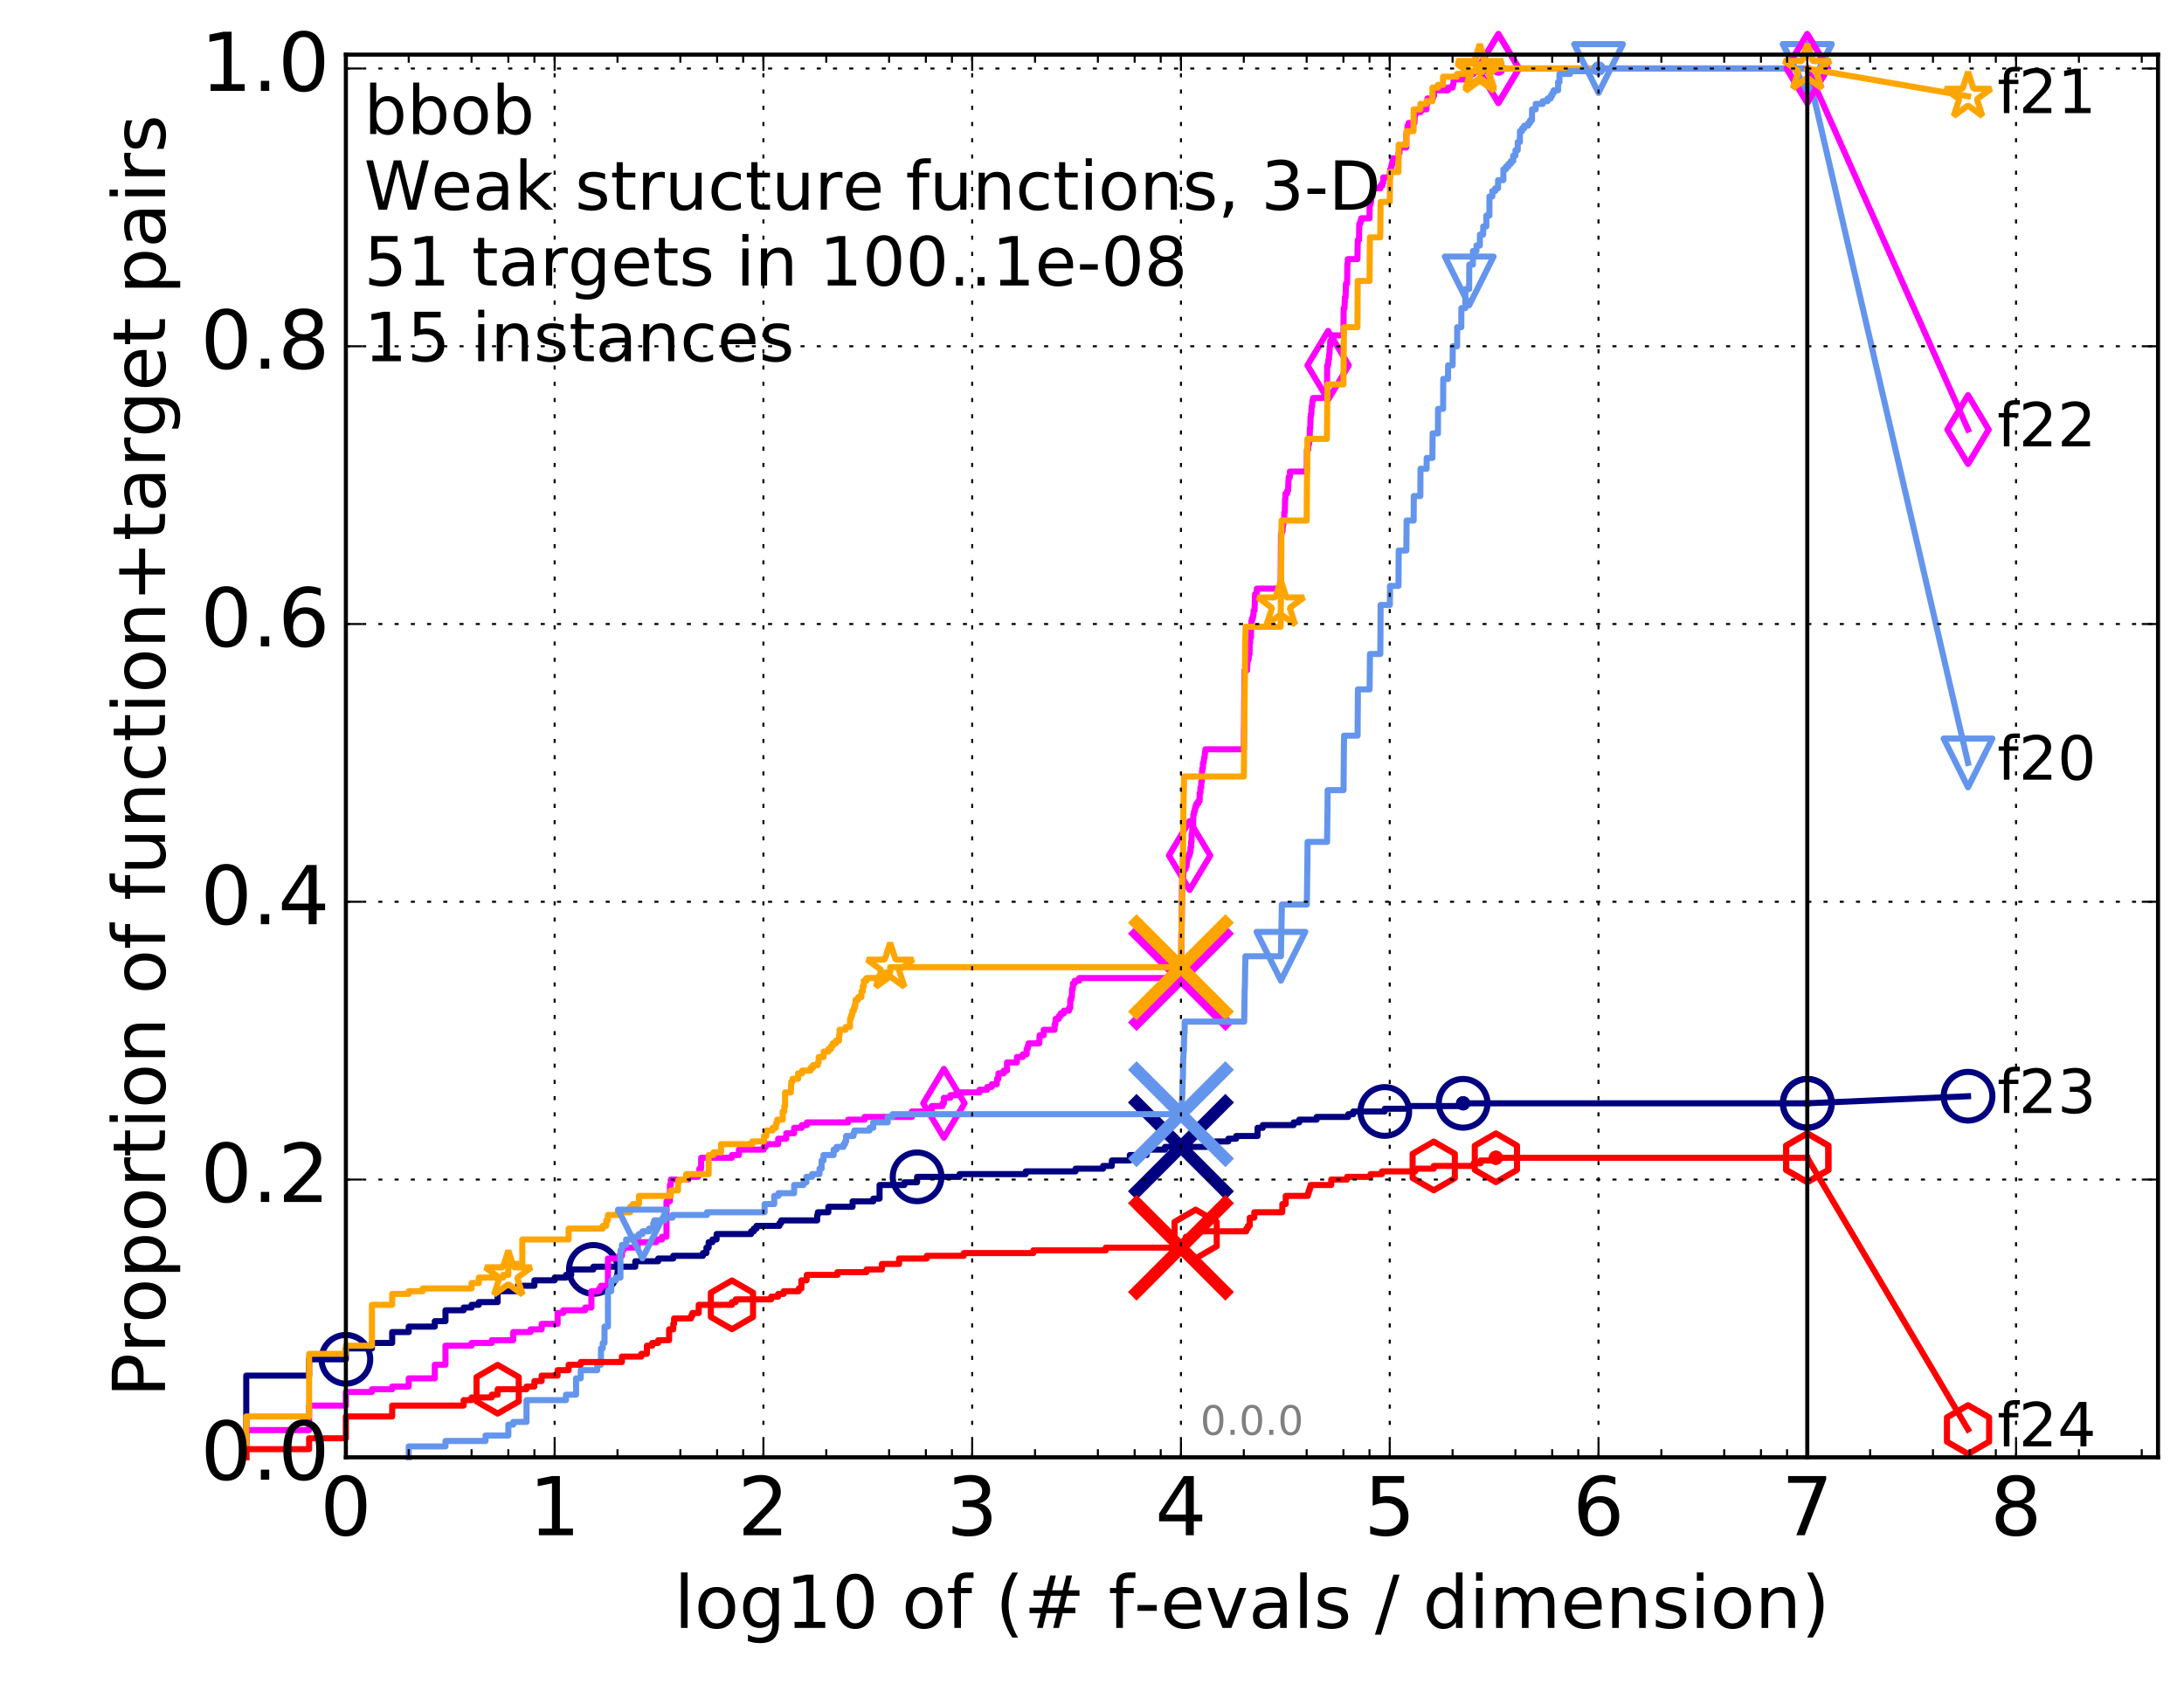 <?xml version="1.0" encoding="utf-8" standalone="no"?>
<!DOCTYPE svg PUBLIC "-//W3C//DTD SVG 1.1//EN"
  "http://www.w3.org/Graphics/SVG/1.1/DTD/svg11.dtd">
<!-- Created with matplotlib (http://matplotlib.org/) -->
<svg height="415pt" version="1.1" viewBox="0 0 538 415" width="538pt" xmlns="http://www.w3.org/2000/svg" xmlns:xlink="http://www.w3.org/1999/xlink">
 <defs>
  <style type="text/css">
*{stroke-linecap:butt;stroke-linejoin:round;stroke-miterlimit:100000;}
  </style>
 </defs>
 <g id="figure_1">
  <g id="patch_1">
   <path d="M 0 415.456 
L 538.8 415.456 
L 538.8 0 
L 0 0 
z
" style="fill:#ffffff;"/>
  </g>
  <g id="axes_1">
   <g id="patch_2">
    <path d="M 85.2 359.056 
L 531.6 359.056 
L 531.6 13.456 
L 85.2 13.456 
z
" style="fill:#ffffff;"/>
   </g>
   <g id="line2d_1">
    <defs>
     <path d="M 0 1.5 
C 0.398 1.5 0.779 1.342 1.061 1.061 
C 1.342 0.779 1.5 0.398 1.5 0 
C 1.5 -0.398 1.342 -0.779 1.061 -1.061 
C 0.779 -1.342 0.398 -1.5 0 -1.5 
C -0.398 -1.5 -0.779 -1.342 -1.061 -1.061 
C -1.342 -0.779 -1.5 -0.398 -1.5 0 
C -1.5 0.398 -1.342 0.779 -1.061 1.061 
C -0.779 1.342 -0.398 1.5 0 1.5 
z
" id="m11fbba6555" style="stroke:#000080;stroke-width:0.5;"/>
    </defs>
    <g>
     <use style="fill:#000080;stroke:#000080;stroke-width:0.5;" x="360.422" xlink:href="#m11fbba6555" y="271.834"/>
     <use style="fill:#000080;stroke:#000080;stroke-width:0.5;" x="360.422" xlink:href="#m11fbba6555" y="271.834"/>
    </g>
   </g>
   <g id="line2d_2">
    <path d="M 60.662 359.056 
L 60.662 338.928 
L 76.144 338.928 
L 76.144 334.903 
L 85.2 334.903 
L 85.2 332.219 
L 91.625 332.219 
L 91.625 330.877 
L 96.609 330.877 
L 96.609 328.193 
L 100.682 328.193 
L 100.682 326.851 
L 107.107 326.851 
L 107.107 325.509 
L 109.738 325.509 
L 109.738 322.826 
L 114.22 322.826 
L 114.22 322.155 
L 116.163 322.155 
L 116.163 321.484 
L 117.951 321.484 
L 117.951 320.813 
L 122.589 320.813 
L 122.589 318.129 
L 127.572 318.129 
L 127.572 316.787 
L 131.645 316.787 
L 131.645 315.445 
L 136.629 315.445 
L 136.629 314.774 
L 139.424 314.774 
L 139.424 314.104 
L 140.701 314.104 
L 140.701 312.762 
L 146.176 312.762 
L 146.176 312.091 
L 156.49 312.091 
L 156.49 310.749 
L 162.137 310.749 
L 162.137 310.078 
L 165.85 310.078 
L 165.85 309.407 
L 173.163 309.407 
L 173.163 308.736 
L 174.017 308.736 
L 174.017 307.394 
L 174.569 307.394 
L 174.569 306.052 
L 175.502 306.052 
L 175.502 305.381 
L 176.523 305.381 
L 176.523 304.039 
L 185.032 304.039 
L 185.032 303.369 
L 185.704 303.369 
L 185.704 302.698 
L 186.356 302.698 
L 186.356 302.027 
L 192.005 302.027 
L 192.005 301.356 
L 192.437 301.356 
L 192.437 300.685 
L 201.309 300.685 
L 201.309 299.343 
L 201.473 299.343 
L 201.473 298.672 
L 204.054 298.672 
L 204.054 297.33 
L 210.02 297.33 
L 210.02 295.988 
L 215.126 295.988 
L 215.126 295.317 
L 216.667 295.317 
L 216.667 291.963 
L 222.78 291.963 
L 222.78 291.292 
L 225.915 291.292 
L 225.915 289.95 
L 236.367 289.95 
L 236.367 289.279 
L 252.672 289.279 
L 252.672 288.608 
L 264.952 288.608 
L 264.952 287.937 
L 271.74 287.937 
L 271.74 287.266 
L 273.882 287.266 
L 273.882 285.924 
L 278.314 285.924 
L 278.314 284.582 
L 282.494 284.582 
L 282.494 283.24 
L 286.993 283.24 
L 286.993 282.569 
L 297.244 282.569 
L 297.244 281.899 
L 299.465 281.899 
L 299.465 281.228 
L 302.58 281.228 
L 302.58 280.557 
L 304.521 280.557 
L 304.521 279.886 
L 309.784 279.886 
L 309.784 277.873 
L 311.078 277.873 
L 311.078 277.202 
L 318.68 277.202 
L 318.68 276.531 
L 320.051 276.531 
L 320.051 275.86 
L 324.341 275.86 
L 324.341 275.189 
L 332.121 275.189 
L 332.121 274.518 
L 333.351 274.518 
L 333.351 273.847 
L 341.118 273.847 
L 341.118 273.176 
L 347.017 273.176 
L 347.017 272.505 
L 360.422 272.505 
L 360.422 271.834 
L 445.2 271.834 
" style="fill:none;stroke:#000080;stroke-linecap:square;stroke-width:1.5;"/>
   </g>
   <g id="line2d_3">
    <defs>
     <path d="M 0 6 
C 1.591 6 3.117 5.368 4.243 4.243 
C 5.368 3.117 6 1.591 6 0 
C 6 -1.591 5.368 -3.117 4.243 -4.243 
C 3.117 -5.368 1.591 -6 0 -6 
C -1.591 -6 -3.117 -5.368 -4.243 -4.243 
C -5.368 -3.117 -6 -1.591 -6 0 
C -6 1.591 -5.368 3.117 -4.243 4.243 
C -3.117 5.368 -1.591 6 0 6 
z
" id="mc7400c584d" style="stroke:#000080;stroke-width:1.5;"/>
    </defs>
    <g>
     <use style="fill:none;stroke:#000080;stroke-width:1.5;" x="85.2" xlink:href="#mc7400c584d" y="334.903"/>
     <use style="fill:none;stroke:#000080;stroke-width:1.5;" x="146.176" xlink:href="#mc7400c584d" y="312.762"/>
     <use style="fill:none;stroke:#000080;stroke-width:1.5;" x="225.915" xlink:href="#mc7400c584d" y="289.95"/>
     <use style="fill:none;stroke:#000080;stroke-width:1.5;" x="341.118" xlink:href="#mc7400c584d" y="273.847"/>
     <use style="fill:none;stroke:#000080;stroke-width:1.5;" x="360.422" xlink:href="#mc7400c584d" y="271.834"/>
     <use style="fill:none;stroke:#000080;stroke-width:1.5;" x="445.2" xlink:href="#mc7400c584d" y="271.834"/>
    </g>
   </g>
   <g id="line2d_4"/>
   <g id="line2d_5">
    <path clip-path="url(#pc0891acae7)" d="M 290.914 282.569 
" style="fill:none;stroke:#000080;stroke-linecap:square;"/>
    <defs>
     <path d="M -12 12 
L 12 -12 
M -12 -12 
L 12 12 
" id="m313a267867" style="stroke:#000080;stroke-width:3.0;"/>
    </defs>
    <g clip-path="url(#pc0891acae7)">
     <use style="fill:#000080;stroke:#000080;stroke-width:3.0;" x="290.914" xlink:href="#m313a267867" y="282.569"/>
    </g>
   </g>
   <g id="line2d_6">
    <defs>
     <path d="M 0 1.5 
C 0.398 1.5 0.779 1.342 1.061 1.061 
C 1.342 0.779 1.5 0.398 1.5 0 
C 1.5 -0.398 1.342 -0.779 1.061 -1.061 
C 0.779 -1.342 0.398 -1.5 0 -1.5 
C -0.398 -1.5 -0.779 -1.342 -1.061 -1.061 
C -1.342 -0.779 -1.5 -0.398 -1.5 0 
C -1.5 0.398 -1.342 0.779 -1.061 1.061 
C -0.779 1.342 -0.398 1.5 0 1.5 
z
" id="mded5d16364" style="stroke:#ff00ff;stroke-width:0.5;"/>
    </defs>
    <g>
     <use style="fill:#ff00ff;stroke:#ff00ff;stroke-width:0.5;" x="369.105" xlink:href="#mded5d16364" y="16.878"/>
     <use style="fill:#ff00ff;stroke:#ff00ff;stroke-width:0.5;" x="369.105" xlink:href="#mded5d16364" y="16.878"/>
    </g>
   </g>
   <g id="line2d_7">
    <path d="M 60.662 359.056 
L 60.662 352.347 
L 76.144 352.347 
L 76.144 346.309 
L 85.2 346.309 
L 85.2 342.954 
L 91.625 342.954 
L 91.625 342.283 
L 96.609 342.283 
L 96.609 341.612 
L 100.682 341.612 
L 100.682 339.599 
L 107.107 339.599 
L 107.107 336.244 
L 109.738 336.244 
L 109.738 331.548 
L 116.163 331.548 
L 116.163 330.877 
L 121.147 330.877 
L 121.147 330.206 
L 126.427 330.206 
L 126.427 328.193 
L 130.694 328.193 
L 130.694 327.522 
L 133.432 327.522 
L 133.432 326.18 
L 137.361 326.18 
L 137.361 323.497 
L 138.757 323.497 
L 138.757 322.826 
L 144.144 322.826 
L 144.144 322.155 
L 145.685 322.155 
L 145.685 318.129 
L 147.587 318.129 
L 147.587 317.458 
L 148.038 317.458 
L 148.038 316.787 
L 149.757 316.787 
L 149.757 310.078 
L 152.479 310.078 
L 152.479 309.407 
L 153.2 309.407 
L 153.2 308.065 
L 153.552 308.065 
L 153.552 307.394 
L 157.094 307.394 
L 157.094 306.052 
L 161.657 306.052 
L 161.657 305.381 
L 163.068 305.381 
L 163.068 304.71 
L 164.18 304.71 
L 164.18 295.988 
L 165.031 295.988 
L 165.031 291.963 
L 165.238 291.963 
L 165.238 290.621 
L 169.551 290.621 
L 169.551 289.95 
L 171.972 289.95 
L 171.972 289.279 
L 172.276 289.279 
L 172.276 287.937 
L 172.724 287.937 
L 172.724 285.253 
L 180.302 285.253 
L 180.302 284.582 
L 182.025 284.582 
L 182.025 283.24 
L 188.131 283.24 
L 188.131 282.569 
L 188.645 282.569 
L 188.645 281.899 
L 191.691 281.899 
L 191.691 280.557 
L 193.687 280.557 
L 193.687 279.215 
L 195.625 279.215 
L 195.625 277.873 
L 197.507 277.873 
L 197.507 277.202 
L 198.786 277.202 
L 198.786 276.531 
L 208.936 276.531 
L 208.936 275.86 
L 212.988 275.86 
L 212.988 275.189 
L 224.621 275.189 
L 224.621 273.847 
L 229.506 273.847 
L 229.506 272.505 
L 232.18 272.505 
L 232.18 271.834 
L 232.518 271.834 
L 232.518 270.493 
L 234.107 270.493 
L 234.107 269.822 
L 235.627 269.822 
L 235.627 269.151 
L 241.294 269.151 
L 241.294 268.48 
L 243.201 268.48 
L 243.201 267.809 
L 244.302 267.809 
L 244.302 267.138 
L 245.54 267.138 
L 245.613 265.796 
L 245.95 265.796 
L 245.95 264.454 
L 247.249 264.454 
L 247.249 263.783 
L 248.06 263.783 
L 248.06 261.77 
L 250.494 261.77 
L 250.503 260.429 
L 251.955 260.429 
L 251.955 259.758 
L 252.902 259.758 
L 252.902 258.416 
L 253.157 258.416 
L 253.157 257.745 
L 253.35 257.745 
L 253.35 257.074 
L 256.007 257.074 
L 256.092 255.061 
L 257.103 255.061 
L 257.103 253.719 
L 259.784 253.719 
L 259.784 252.377 
L 259.999 252.377 
L 260.026 251.035 
L 260.807 251.035 
L 260.807 250.364 
L 261.253 250.364 
L 261.253 249.694 
L 262.056 249.694 
L 262.056 249.023 
L 263.346 249.023 
L 263.346 248.352 
L 263.645 248.352 
L 263.645 246.339 
L 263.879 246.339 
L 263.879 245.668 
L 264.026 245.668 
L 264.088 243.655 
L 264.292 243.655 
L 264.292 242.313 
L 264.737 242.313 
L 264.737 241.642 
L 265.859 241.642 
L 265.859 240.971 
L 290.919 240.971 
L 291.026 229.565 
L 291.072 229.565 
L 291.176 218.159 
L 291.2 218.159 
L 291.227 216.147 
L 291.476 216.147 
L 291.586 214.134 
L 292.034 214.134 
L 292.034 213.463 
L 292.299 213.463 
L 292.371 212.121 
L 292.469 212.121 
L 292.469 211.45 
L 292.719 211.45 
L 292.719 210.779 
L 293.038 210.779 
L 293.038 210.108 
L 293.214 210.108 
L 293.281 208.766 
L 293.408 208.766 
L 293.408 207.424 
L 293.526 207.424 
L 293.546 205.412 
L 293.666 205.412 
L 293.714 204.07 
L 293.885 204.07 
L 293.974 200.715 
L 294.101 200.715 
L 294.101 200.044 
L 294.3 200.044 
L 294.3 199.373 
L 294.442 199.373 
L 294.442 198.702 
L 294.695 198.702 
L 294.695 198.031 
L 295.163 198.031 
L 295.163 197.36 
L 295.52 197.36 
L 295.522 195.348 
L 295.713 195.348 
L 295.713 194.006 
L 295.908 194.006 
L 295.913 192.664 
L 296.045 192.664 
L 296.107 189.98 
L 296.165 189.98 
L 296.165 189.309 
L 296.317 189.309 
L 296.335 187.967 
L 296.509 187.967 
L 296.62 186.625 
L 296.741 186.625 
L 296.837 185.283 
L 296.933 185.283 
L 296.933 184.613 
L 306.399 184.613 
L 306.51 171.865 
L 306.527 171.865 
L 306.576 165.155 
L 307.199 165.155 
L 307.3 163.143 
L 307.364 163.143 
L 307.364 162.472 
L 307.575 162.472 
L 307.677 161.13 
L 307.819 161.13 
L 307.84 158.446 
L 307.948 158.446 
L 307.948 157.104 
L 308.134 157.104 
L 308.229 153.749 
L 308.267 153.749 
L 308.267 153.078 
L 308.389 153.078 
L 308.389 152.408 
L 308.629 152.408 
L 308.629 151.737 
L 308.767 151.737 
L 308.817 150.395 
L 309.035 150.395 
L 309.143 147.04 
L 309.175 147.04 
L 309.175 146.369 
L 309.526 146.369 
L 309.612 145.027 
L 315.471 145.027 
L 315.556 131.608 
L 315.678 131.608 
L 315.678 130.938 
L 315.948 130.938 
L 315.982 129.596 
L 316.07 129.596 
L 316.07 128.925 
L 316.227 128.925 
L 316.227 128.254 
L 316.364 128.254 
L 316.364 126.241 
L 316.498 126.241 
L 316.565 122.886 
L 316.639 122.886 
L 316.691 121.544 
L 317.096 121.544 
L 317.096 120.873 
L 317.307 120.873 
L 317.409 118.19 
L 317.468 118.19 
L 317.468 117.519 
L 317.754 117.519 
L 317.754 116.177 
L 321.891 116.177 
L 321.943 110.809 
L 322.251 110.809 
L 322.262 109.468 
L 322.461 109.468 
L 322.461 108.797 
L 322.598 108.797 
L 322.682 105.442 
L 322.763 105.442 
L 322.833 102.758 
L 322.893 102.758 
L 322.893 102.087 
L 323.022 102.087 
L 323.121 100.074 
L 323.236 100.074 
L 323.293 98.733 
L 323.446 98.733 
L 323.446 98.062 
L 326.877 98.062 
L 326.929 90.01 
L 327.16 90.01 
L 327.228 88.668 
L 327.341 88.668 
L 327.409 87.327 
L 327.495 87.327 
L 327.581 85.314 
L 327.661 85.314 
L 327.677 83.972 
L 328.166 83.972 
L 328.178 82.63 
L 330.943 82.63 
L 330.99 75.921 
L 331.2 75.921 
L 331.302 73.237 
L 331.457 73.237 
L 331.562 69.882 
L 331.839 69.882 
L 331.899 65.186 
L 331.969 65.186 
L 332.026 63.844 
L 334.384 63.844 
L 334.474 59.147 
L 334.772 59.147 
L 334.84 55.122 
L 335.128 55.122 
L 335.128 54.451 
L 335.325 54.451 
L 335.325 53.78 
L 337.369 53.78 
L 337.401 50.425 
L 337.605 50.425 
L 337.605 49.754 
L 337.757 49.754 
L 337.765 48.412 
L 338.073 48.412 
L 338.183 46.399 
L 340.015 46.399 
L 340.015 45.728 
L 340.529 45.728 
L 340.529 45.058 
L 340.71 45.058 
L 340.744 43.716 
L 342.36 43.716 
L 342.369 42.374 
L 342.485 42.374 
L 342.485 41.703 
L 342.668 41.703 
L 342.668 41.032 
L 342.829 41.032 
L 342.829 40.361 
L 343.003 40.361 
L 343.017 39.019 
L 344.486 39.019 
L 344.496 37.677 
L 344.762 37.677 
L 344.768 36.335 
L 346.428 36.335 
L 346.437 32.981 
L 346.551 32.981 
L 346.551 32.31 
L 346.686 32.31 
L 346.738 30.968 
L 346.983 30.968 
L 346.983 30.297 
L 348.428 30.297 
L 348.517 28.284 
L 348.723 28.284 
L 348.723 27.613 
L 349.974 27.613 
L 349.974 26.942 
L 351.416 26.942 
L 351.422 25.6 
L 351.61 25.6 
L 351.639 24.258 
L 353.013 24.258 
L 353.013 23.588 
L 353.253 23.588 
L 353.255 22.246 
L 356.697 22.246 
L 356.697 21.575 
L 357.839 21.575 
L 357.839 20.904 
L 358.006 20.904 
L 358.103 19.562 
L 360.949 19.562 
L 360.949 18.891 
L 362.183 18.891 
L 362.183 18.22 
L 363.012 18.22 
L 363.012 17.549 
L 369.105 17.549 
L 369.105 16.878 
L 445.2 16.878 
L 445.2 16.878 
" style="fill:none;stroke:#ff00ff;stroke-linecap:square;stroke-width:1.5;"/>
   </g>
   <g id="line2d_8">
    <defs>
     <path d="M -0 8.485 
L 5.091 0 
L 0 -8.485 
L -5.091 -0 
z
" id="mb90c3c092e" style="stroke:#ff00ff;stroke-linejoin:miter;stroke-width:1.5;"/>
    </defs>
    <g>
     <use style="fill:none;stroke:#ff00ff;stroke-linejoin:miter;stroke-width:1.5;" x="232.518" xlink:href="#mb90c3c092e" y="271.834"/>
     <use style="fill:none;stroke:#ff00ff;stroke-linejoin:miter;stroke-width:1.5;" x="293.038" xlink:href="#mb90c3c092e" y="210.779"/>
     <use style="fill:none;stroke:#ff00ff;stroke-linejoin:miter;stroke-width:1.5;" x="327.16" xlink:href="#mb90c3c092e" y="90.01"/>
     <use style="fill:none;stroke:#ff00ff;stroke-linejoin:miter;stroke-width:1.5;" x="369.105" xlink:href="#mb90c3c092e" y="16.878"/>
     <use style="fill:none;stroke:#ff00ff;stroke-linejoin:miter;stroke-width:1.5;" x="369.105" xlink:href="#mb90c3c092e" y="16.878"/>
     <use style="fill:none;stroke:#ff00ff;stroke-linejoin:miter;stroke-width:1.5;" x="445.2" xlink:href="#mb90c3c092e" y="16.878"/>
    </g>
   </g>
   <g id="line2d_9"/>
   <g id="line2d_10">
    <path clip-path="url(#pc0891acae7)" d="M 290.914 240.971 
" style="fill:none;stroke:#ff00ff;stroke-linecap:square;"/>
    <defs>
     <path d="M -12 12 
L 12 -12 
M -12 -12 
L 12 12 
" id="me833cf16a2" style="stroke:#ff00ff;stroke-width:3.0;"/>
    </defs>
    <g clip-path="url(#pc0891acae7)">
     <use style="fill:#ff00ff;stroke:#ff00ff;stroke-width:3.0;" x="290.914" xlink:href="#me833cf16a2" y="240.971"/>
    </g>
   </g>
   <g id="line2d_11">
    <defs>
     <path d="M 0 1.5 
C 0.398 1.5 0.779 1.342 1.061 1.061 
C 1.342 0.779 1.5 0.398 1.5 0 
C 1.5 -0.398 1.342 -0.779 1.061 -1.061 
C 0.779 -1.342 0.398 -1.5 0 -1.5 
C -0.398 -1.5 -0.779 -1.342 -1.061 -1.061 
C -1.342 -0.779 -1.5 -0.398 -1.5 0 
C -1.5 0.398 -1.342 0.779 -1.061 1.061 
C -0.779 1.342 -0.398 1.5 0 1.5 
z
" id="mf1f93ddcee" style="stroke:#ffa500;stroke-width:0.5;"/>
    </defs>
    <g>
     <use style="fill:#ffa500;stroke:#ffa500;stroke-width:0.5;" x="364.531" xlink:href="#mf1f93ddcee" y="16.878"/>
     <use style="fill:#ffa500;stroke:#ffa500;stroke-width:0.5;" x="364.531" xlink:href="#mf1f93ddcee" y="16.878"/>
    </g>
   </g>
   <g id="line2d_12">
    <path d="M 60.662 359.056 
L 60.662 348.992 
L 76.144 348.992 
L 76.144 333.561 
L 85.2 333.561 
L 85.2 331.548 
L 91.625 331.548 
L 91.625 321.484 
L 96.609 321.484 
L 96.609 318.8 
L 100.682 318.8 
L 100.682 318.129 
L 104.125 318.129 
L 104.125 317.458 
L 116.163 317.458 
L 116.163 316.116 
L 117.951 316.116 
L 117.951 314.774 
L 123.943 314.774 
L 123.943 314.104 
L 125.219 314.104 
L 125.219 311.42 
L 128.662 311.42 
L 128.662 305.381 
L 140.072 305.381 
L 140.072 302.698 
L 148.48 302.698 
L 148.48 302.027 
L 149.339 302.027 
L 149.339 300.685 
L 149.757 300.685 
L 149.757 299.343 
L 152.11 299.343 
L 152.11 298.672 
L 155.232 298.672 
L 155.232 297.33 
L 155.87 297.33 
L 155.87 296.659 
L 157.39 296.659 
L 157.39 294.646 
L 165.238 294.646 
L 165.238 293.304 
L 167.026 293.304 
L 167.026 291.292 
L 167.216 291.292 
L 167.216 290.621 
L 169.033 290.621 
L 169.033 289.279 
L 174.569 289.279 
L 174.569 284.582 
L 175.762 284.582 
L 175.762 283.911 
L 177.619 283.911 
L 177.619 281.899 
L 185.286 281.899 
L 185.286 281.228 
L 188.206 281.228 
L 188.206 279.886 
L 188.79 279.886 
L 188.79 278.544 
L 190.321 278.544 
L 190.321 277.873 
L 191.114 277.873 
L 191.114 277.202 
L 191.243 277.202 
L 191.243 276.531 
L 191.436 276.531 
L 191.436 275.86 
L 192.802 275.86 
L 192.802 273.847 
L 193.219 273.847 
L 193.219 272.505 
L 193.396 272.505 
L 193.396 269.151 
L 194.815 269.151 
L 194.925 266.467 
L 195.251 266.467 
L 195.251 265.796 
L 196.611 265.796 
L 196.611 264.454 
L 197.604 264.454 
L 197.604 263.783 
L 199.644 263.783 
L 199.644 263.112 
L 200.256 263.112 
L 200.256 262.441 
L 201.432 262.441 
L 201.432 261.77 
L 201.676 261.77 
L 201.676 260.429 
L 202.897 260.429 
L 202.897 259.087 
L 204.09 259.087 
L 204.09 258.416 
L 204.735 258.416 
L 204.735 257.745 
L 205.119 257.745 
L 205.119 257.074 
L 205.903 257.074 
L 205.903 256.403 
L 206.693 256.403 
L 206.693 255.061 
L 206.822 255.061 
L 206.822 253.719 
L 208.313 253.719 
L 208.313 253.048 
L 209.37 253.048 
L 209.399 251.035 
L 209.598 251.035 
L 209.598 250.364 
L 209.852 250.364 
L 209.852 249.694 
L 209.992 249.694 
L 209.992 249.023 
L 210.324 249.023 
L 210.324 248.352 
L 210.543 248.352 
L 210.543 247.681 
L 210.732 247.681 
L 210.732 246.339 
L 211.397 246.339 
L 211.397 245.668 
L 212.194 245.668 
L 212.194 244.326 
L 212.52 244.326 
L 212.52 242.984 
L 212.792 242.984 
L 212.792 241.642 
L 213.447 241.642 
L 213.447 240.971 
L 216.688 240.971 
L 216.688 240.3 
L 217.499 240.3 
L 217.499 239.629 
L 219.279 239.629 
L 219.279 238.288 
L 290.93 238.288 
L 291.036 229.565 
L 291.043 229.565 
L 291.144 222.856 
L 291.169 222.856 
L 291.271 214.134 
L 291.286 214.134 
L 291.368 210.779 
L 291.419 210.779 
L 291.522 198.031 
L 291.543 198.031 
L 291.644 193.335 
L 291.655 193.335 
L 291.673 191.322 
L 306.409 191.322 
L 306.508 179.245 
L 306.524 179.245 
L 306.63 169.181 
L 306.643 169.181 
L 306.741 157.775 
L 306.764 157.775 
L 306.843 154.42 
L 315.461 154.42 
L 315.571 142.343 
L 315.578 142.343 
L 315.676 129.596 
L 315.701 129.596 
L 315.701 128.254 
L 321.884 128.254 
L 321.972 116.848 
L 322.006 116.848 
L 322.066 108.126 
L 326.867 108.126 
L 326.977 96.72 
L 326.988 96.72 
L 327.011 94.707 
L 330.938 94.707 
L 331.045 81.959 
L 331.059 81.959 
L 331.065 80.617 
L 334.389 80.617 
L 334.459 69.211 
L 337.374 69.211 
L 337.455 58.476 
L 340.003 58.476 
L 340.09 49.754 
L 342.352 49.754 
L 342.422 42.374 
L 344.48 42.374 
L 344.542 35.664 
L 346.425 35.664 
L 346.478 32.31 
L 348.205 32.31 
L 348.25 26.942 
L 349.885 26.942 
L 349.885 25.6 
L 351.419 25.6 
L 351.419 24.929 
L 352.842 24.929 
L 352.876 21.575 
L 354.232 21.575 
L 354.232 20.904 
L 355.473 20.904 
L 355.483 18.891 
L 358.93 18.891 
L 358.93 18.22 
L 360.959 18.22 
L 360.959 17.549 
L 364.531 17.549 
L 364.531 16.878 
L 445.2 16.878 
L 445.2 16.878 
" style="fill:none;stroke:#ffa500;stroke-linecap:square;stroke-width:1.5;"/>
   </g>
   <g id="line2d_13">
    <defs>
     <path d="M 0 -6 
L -1.347 -1.854 
L -5.706 -1.854 
L -2.18 0.708 
L -3.527 4.854 
L -0 2.292 
L 3.527 4.854 
L 2.18 0.708 
L 5.706 -1.854 
L 1.347 -1.854 
z
" id="mbae03ba3d7" style="stroke:#ffa500;stroke-linejoin:bevel;stroke-width:1.5;"/>
    </defs>
    <g>
     <use style="fill:none;stroke:#ffa500;stroke-linejoin:bevel;stroke-width:1.5;" x="125.219" xlink:href="#mbae03ba3d7" y="314.104"/>
     <use style="fill:none;stroke:#ffa500;stroke-linejoin:bevel;stroke-width:1.5;" x="219.279" xlink:href="#mbae03ba3d7" y="238.288"/>
     <use style="fill:none;stroke:#ffa500;stroke-linejoin:bevel;stroke-width:1.5;" x="315.527" xlink:href="#mbae03ba3d7" y="149.053"/>
     <use style="fill:none;stroke:#ffa500;stroke-linejoin:bevel;stroke-width:1.5;" x="364.531" xlink:href="#mbae03ba3d7" y="17.549"/>
     <use style="fill:none;stroke:#ffa500;stroke-linejoin:bevel;stroke-width:1.5;" x="364.531" xlink:href="#mbae03ba3d7" y="16.878"/>
     <use style="fill:none;stroke:#ffa500;stroke-linejoin:bevel;stroke-width:1.5;" x="445.2" xlink:href="#mbae03ba3d7" y="16.878"/>
    </g>
   </g>
   <g id="line2d_14"/>
   <g id="line2d_15">
    <path clip-path="url(#pc0891acae7)" d="M 290.914 238.288 
" style="fill:none;stroke:#ffa500;stroke-linecap:square;"/>
    <defs>
     <path d="M -12 12 
L 12 -12 
M -12 -12 
L 12 12 
" id="mdb6ccf1ade" style="stroke:#ffa500;stroke-width:3.0;"/>
    </defs>
    <g clip-path="url(#pc0891acae7)">
     <use style="fill:#ffa500;stroke:#ffa500;stroke-width:3.0;" x="290.914" xlink:href="#mdb6ccf1ade" y="238.288"/>
    </g>
   </g>
   <g id="line2d_16">
    <defs>
     <path d="M 0 1.5 
C 0.398 1.5 0.779 1.342 1.061 1.061 
C 1.342 0.779 1.5 0.398 1.5 0 
C 1.5 -0.398 1.342 -0.779 1.061 -1.061 
C 0.779 -1.342 0.398 -1.5 0 -1.5 
C -0.398 -1.5 -0.779 -1.342 -1.061 -1.061 
C -1.342 -0.779 -1.5 -0.398 -1.5 0 
C -1.5 0.398 -1.342 0.779 -1.061 1.061 
C -0.779 1.342 -0.398 1.5 0 1.5 
z
" id="mac9eec3be7" style="stroke:#6495ed;stroke-width:0.5;"/>
    </defs>
    <g>
     <use style="fill:#6495ed;stroke:#6495ed;stroke-width:0.5;" x="393.781" xlink:href="#mac9eec3be7" y="16.878"/>
     <use style="fill:#6495ed;stroke:#6495ed;stroke-width:0.5;" x="393.781" xlink:href="#mac9eec3be7" y="16.878"/>
    </g>
   </g>
   <g id="line2d_17">
    <path d="M 100.682 359.056 
L 100.682 356.373 
L 109.738 356.373 
L 109.738 355.031 
L 119.606 355.031 
L 119.606 353.689 
L 125.219 353.689 
L 125.219 351.005 
L 126.427 351.005 
L 126.427 350.334 
L 129.701 350.334 
L 129.701 344.967 
L 139.424 344.967 
L 139.424 343.625 
L 141.908 343.625 
L 141.908 339.599 
L 143.054 339.599 
L 143.054 337.586 
L 147.126 337.586 
L 147.126 336.244 
L 148.038 336.244 
L 148.038 332.219 
L 148.48 332.219 
L 148.48 330.877 
L 148.914 330.877 
L 148.914 326.851 
L 149.757 326.851 
L 149.757 318.129 
L 150.569 318.129 
L 150.569 315.445 
L 151.735 315.445 
L 151.735 314.774 
L 152.842 314.774 
L 152.842 308.065 
L 153.2 308.065 
L 153.2 306.723 
L 154.239 306.723 
L 154.239 305.381 
L 156.182 305.381 
L 156.182 304.71 
L 157.39 304.71 
L 157.39 304.039 
L 158.255 304.039 
L 158.255 303.369 
L 159.89 303.369 
L 159.89 302.698 
L 160.917 302.698 
L 160.917 301.356 
L 161.166 301.356 
L 161.166 300.685 
L 163.742 300.685 
L 163.742 300.014 
L 165.648 300.014 
L 165.648 299.343 
L 174.156 299.343 
L 174.156 298.672 
L 188.353 298.672 
L 188.353 296.659 
L 190.721 296.659 
L 190.721 294.646 
L 191.754 294.646 
L 191.754 293.975 
L 195.625 293.975 
L 195.625 291.963 
L 197.941 291.963 
L 197.941 291.292 
L 198.648 291.292 
L 198.648 289.95 
L 200.04 289.95 
L 200.04 289.279 
L 201.878 289.279 
L 201.878 287.937 
L 202.393 287.937 
L 202.393 285.924 
L 202.858 285.924 
L 202.858 284.582 
L 205.361 284.582 
L 205.361 283.24 
L 206.07 283.24 
L 206.07 282.569 
L 207.796 282.569 
L 207.796 281.899 
L 208.162 281.899 
L 208.162 281.228 
L 208.433 281.228 
L 208.433 279.886 
L 210.242 279.886 
L 210.242 279.215 
L 210.461 279.215 
L 210.461 278.544 
L 214.199 278.544 
L 214.199 277.873 
L 215.104 277.873 
L 215.104 276.531 
L 218.683 276.531 
L 218.683 275.189 
L 219.86 275.189 
L 219.86 274.518 
L 290.963 274.518 
L 290.963 273.176 
L 291.1 273.176 
L 291.167 270.493 
L 291.226 270.493 
L 291.335 265.796 
L 291.395 265.796 
L 291.464 260.429 
L 291.515 260.429 
L 291.554 259.087 
L 291.626 259.087 
L 291.709 254.39 
L 291.81 254.39 
L 291.841 251.706 
L 306.496 251.706 
L 306.607 243.655 
L 306.645 243.655 
L 306.747 237.617 
L 306.768 237.617 
L 306.8 235.604 
L 315.536 235.604 
L 315.637 229.565 
L 315.654 229.565 
L 315.761 223.527 
L 315.765 223.527 
L 315.765 222.856 
L 321.924 222.856 
L 322.032 214.134 
L 322.039 214.134 
L 322.108 207.424 
L 326.902 207.424 
L 327.003 200.044 
L 327.02 200.044 
L 327.048 194.677 
L 330.967 194.677 
L 331.065 182.6 
L 331.089 182.6 
L 331.091 181.258 
L 334.421 181.258 
L 334.509 169.852 
L 337.382 169.852 
L 337.475 161.13 
L 340.024 161.13 
L 340.095 149.053 
L 342.368 149.053 
L 342.416 144.356 
L 344.5 144.356 
L 344.556 135.634 
L 346.441 135.634 
L 346.493 128.254 
L 348.233 128.254 
L 348.275 122.215 
L 349.876 122.215 
L 349.926 115.506 
L 351.42 115.506 
L 351.453 112.822 
L 352.86 112.822 
L 352.9 106.784 
L 354.213 106.784 
L 354.249 100.745 
L 355.489 100.745 
L 355.524 93.365 
L 356.699 93.365 
L 356.721 90.01 
L 357.834 90.01 
L 357.871 85.314 
L 358.934 85.314 
L 358.958 80.617 
L 359.967 80.617 
L 359.989 75.921 
L 360.964 75.921 
L 360.981 71.224 
L 361.91 71.224 
L 361.935 65.186 
L 362.828 65.186 
L 362.846 61.831 
L 363.705 61.831 
L 363.716 60.489 
L 364.539 60.489 
L 364.562 57.805 
L 365.354 57.805 
L 365.371 55.793 
L 366.138 55.793 
L 366.148 53.109 
L 366.895 53.109 
L 366.911 48.412 
L 367.621 48.412 
L 367.629 47.07 
L 368.332 47.07 
L 368.332 46.399 
L 369.021 46.399 
L 369.03 44.387 
L 370.336 44.387 
L 370.347 41.703 
L 370.975 41.703 
L 370.975 41.032 
L 371.576 41.032 
L 371.576 40.361 
L 372.176 40.361 
L 372.176 39.69 
L 372.763 39.69 
L 372.764 38.348 
L 373.318 38.348 
L 373.32 37.006 
L 373.873 37.006 
L 373.88 34.993 
L 374.406 34.993 
L 374.417 32.31 
L 374.931 32.31 
L 374.931 31.639 
L 375.45 31.639 
L 375.45 30.968 
L 376.441 30.968 
L 376.441 30.297 
L 376.917 30.297 
L 376.917 29.626 
L 377.387 29.626 
L 377.398 26.942 
L 378.298 26.942 
L 378.298 25.6 
L 380.017 25.6 
L 380.017 24.929 
L 381.228 24.929 
L 381.228 24.258 
L 381.994 24.258 
L 381.994 23.588 
L 382.369 23.588 
L 382.369 22.917 
L 382.741 22.917 
L 382.741 22.246 
L 383.81 22.246 
L 383.816 20.233 
L 384.157 20.233 
L 384.159 18.22 
L 386.748 18.22 
L 386.748 17.549 
L 393.781 17.549 
L 393.781 16.878 
L 445.2 16.878 
L 445.2 16.878 
" style="fill:none;stroke:#6495ed;stroke-linecap:square;stroke-width:1.5;"/>
   </g>
   <g id="line2d_18">
    <defs>
     <path d="M -0 6 
L 6 -6 
L -6 -6 
z
" id="m11c87d1e59" style="stroke:#6495ed;stroke-linejoin:miter;stroke-width:1.5;"/>
    </defs>
    <g>
     <use style="fill:none;stroke:#6495ed;stroke-linejoin:miter;stroke-width:1.5;" x="158.255" xlink:href="#m11c87d1e59" y="304.039"/>
     <use style="fill:none;stroke:#6495ed;stroke-linejoin:miter;stroke-width:1.5;" x="315.536" xlink:href="#m11c87d1e59" y="235.604"/>
     <use style="fill:none;stroke:#6495ed;stroke-linejoin:miter;stroke-width:1.5;" x="361.915" xlink:href="#m11c87d1e59" y="69.211"/>
     <use style="fill:none;stroke:#6495ed;stroke-linejoin:miter;stroke-width:1.5;" x="393.781" xlink:href="#m11c87d1e59" y="16.878"/>
     <use style="fill:none;stroke:#6495ed;stroke-linejoin:miter;stroke-width:1.5;" x="445.2" xlink:href="#m11c87d1e59" y="16.878"/>
    </g>
   </g>
   <g id="line2d_19"/>
   <g id="line2d_20">
    <path clip-path="url(#pc0891acae7)" d="M 290.914 274.518 
" style="fill:none;stroke:#6495ed;stroke-linecap:square;"/>
    <defs>
     <path d="M -12 12 
L 12 -12 
M -12 -12 
L 12 12 
" id="m83a57a0577" style="stroke:#6495ed;stroke-width:3.0;"/>
    </defs>
    <g clip-path="url(#pc0891acae7)">
     <use style="fill:#6495ed;stroke:#6495ed;stroke-width:3.0;" x="290.914" xlink:href="#m83a57a0577" y="274.518"/>
    </g>
   </g>
   <g id="line2d_21">
    <defs>
     <path d="M 0 1.5 
C 0.398 1.5 0.779 1.342 1.061 1.061 
C 1.342 0.779 1.5 0.398 1.5 0 
C 1.5 -0.398 1.342 -0.779 1.061 -1.061 
C 0.779 -1.342 0.398 -1.5 0 -1.5 
C -0.398 -1.5 -0.779 -1.342 -1.061 -1.061 
C -1.342 -0.779 -1.5 -0.398 -1.5 0 
C -1.5 0.398 -1.342 0.779 -1.061 1.061 
C -0.779 1.342 -0.398 1.5 0 1.5 
z
" id="mdaec663b6e" style="stroke:#ff0000;stroke-width:0.5;"/>
    </defs>
    <g>
     <use style="fill:#ff0000;stroke:#ff0000;stroke-width:0.5;" x="368.493" xlink:href="#mdaec663b6e" y="285.253"/>
     <use style="fill:#ff0000;stroke:#ff0000;stroke-width:0.5;" x="368.493" xlink:href="#mdaec663b6e" y="285.253"/>
    </g>
   </g>
   <g id="line2d_22">
    <path d="M 60.662 359.056 
L 60.662 357.044 
L 76.144 357.044 
L 76.144 354.36 
L 85.2 354.36 
L 85.2 348.992 
L 96.609 348.992 
L 96.609 346.309 
L 114.22 346.309 
L 114.22 344.967 
L 116.163 344.967 
L 116.163 344.296 
L 121.147 344.296 
L 121.147 343.625 
L 122.589 343.625 
L 122.589 342.283 
L 129.701 342.283 
L 129.701 341.612 
L 131.645 341.612 
L 131.645 340.27 
L 133.432 340.27 
L 133.432 338.928 
L 137.361 338.928 
L 137.361 337.586 
L 140.072 337.586 
L 140.072 336.244 
L 143.054 336.244 
L 143.054 335.574 
L 153.2 335.574 
L 153.2 334.232 
L 157.97 334.232 
L 157.97 333.561 
L 159.358 333.561 
L 159.358 331.548 
L 160.664 331.548 
L 160.664 330.877 
L 162.137 330.877 
L 162.137 330.206 
L 164.821 330.206 
L 164.821 327.522 
L 165.85 327.522 
L 165.85 326.18 
L 166.051 326.18 
L 166.051 324.839 
L 170.222 324.839 
L 170.222 324.168 
L 170.551 324.168 
L 170.551 323.497 
L 172.124 323.497 
L 172.124 321.484 
L 180.302 321.484 
L 180.302 320.813 
L 181.231 320.813 
L 181.231 320.142 
L 189.982 320.142 
L 189.982 319.471 
L 191.691 319.471 
L 191.691 318.8 
L 193.041 318.8 
L 193.041 318.129 
L 196.763 318.129 
L 196.763 317.458 
L 197.409 317.458 
L 197.409 315.445 
L 198.694 315.445 
L 198.74 314.104 
L 206.301 314.104 
L 206.301 313.433 
L 213.447 313.433 
L 213.447 312.762 
L 217.239 312.762 
L 217.239 311.42 
L 221.485 311.42 
L 221.485 310.078 
L 228.311 310.078 
L 228.311 309.407 
L 237.412 309.407 
L 237.412 308.736 
L 254.543 308.736 
L 254.543 308.065 
L 272.387 308.065 
L 272.387 307.394 
L 291.122 307.394 
L 291.122 306.723 
L 291.724 306.723 
L 291.724 306.052 
L 292.123 306.052 
L 292.123 304.71 
L 293.754 304.71 
L 293.754 304.039 
L 294.535 304.039 
L 294.535 303.369 
L 307.008 303.369 
L 307.008 302.698 
L 307.391 302.698 
L 307.391 302.027 
L 307.861 302.027 
L 307.861 300.014 
L 308.982 300.014 
L 308.982 298.672 
L 315.862 298.672 
L 315.899 296.659 
L 316.725 296.659 
L 316.725 294.646 
L 322.186 294.646 
L 322.186 293.975 
L 322.381 293.975 
L 322.381 293.304 
L 322.622 293.304 
L 322.622 292.634 
L 322.839 292.634 
L 322.839 291.963 
L 327.932 291.963 
L 327.932 290.621 
L 331.829 290.621 
L 331.829 289.95 
L 337.612 289.95 
L 337.612 289.279 
L 340.422 289.279 
L 340.422 288.608 
L 348.621 288.608 
L 348.621 287.937 
L 353.181 287.937 
L 353.181 287.266 
L 363.027 287.266 
L 363.027 286.595 
L 364.73 286.595 
L 364.73 285.924 
L 368.493 285.924 
L 368.493 285.253 
L 445.2 285.253 
L 445.2 285.253 
" style="fill:none;stroke:#ff0000;stroke-linecap:square;stroke-width:1.5;"/>
   </g>
   <g id="line2d_23">
    <defs>
     <path d="M 0 -6 
L -5.196 -3 
L -5.196 3 
L -0 6 
L 5.196 3 
L 5.196 -3 
z
" id="m070ac01003" style="stroke:#ff0000;stroke-linejoin:miter;stroke-width:1.5;"/>
    </defs>
    <g>
     <use style="fill:none;stroke:#ff0000;stroke-linejoin:miter;stroke-width:1.5;" x="122.589" xlink:href="#m070ac01003" y="342.283"/>
     <use style="fill:none;stroke:#ff0000;stroke-linejoin:miter;stroke-width:1.5;" x="180.302" xlink:href="#m070ac01003" y="321.484"/>
     <use style="fill:none;stroke:#ff0000;stroke-linejoin:miter;stroke-width:1.5;" x="294.535" xlink:href="#m070ac01003" y="304.039"/>
     <use style="fill:none;stroke:#ff0000;stroke-linejoin:miter;stroke-width:1.5;" x="353.181" xlink:href="#m070ac01003" y="287.266"/>
     <use style="fill:none;stroke:#ff0000;stroke-linejoin:miter;stroke-width:1.5;" x="368.493" xlink:href="#m070ac01003" y="285.253"/>
     <use style="fill:none;stroke:#ff0000;stroke-linejoin:miter;stroke-width:1.5;" x="445.2" xlink:href="#m070ac01003" y="285.253"/>
    </g>
   </g>
   <g id="line2d_24"/>
   <g id="line2d_25">
    <path clip-path="url(#pc0891acae7)" d="M 290.914 307.394 
" style="fill:none;stroke:#ff0000;stroke-linecap:square;"/>
    <defs>
     <path d="M -12 12 
L 12 -12 
M -12 -12 
L 12 12 
" id="m913d50319a" style="stroke:#ff0000;stroke-width:3.0;"/>
    </defs>
    <g clip-path="url(#pc0891acae7)">
     <use style="fill:#ff0000;stroke:#ff0000;stroke-width:3.0;" x="290.914" xlink:href="#m913d50319a" y="307.394"/>
    </g>
   </g>
   <g id="line2d_26">
    <path d="M 445.2 285.253 
L 484.8 352.213 
" style="fill:none;stroke:#ff0000;stroke-linecap:square;stroke-width:1.5;"/>
    <g>
     <use style="fill:none;stroke:#ff0000;stroke-linejoin:miter;stroke-width:1.5;" x="445.2" xlink:href="#m070ac01003" y="285.253"/>
     <use style="fill:none;stroke:#ff0000;stroke-linejoin:miter;stroke-width:1.5;" x="484.8" xlink:href="#m070ac01003" y="352.213"/>
    </g>
   </g>
   <g id="line2d_27">
    <path d="M 445.2 271.834 
L 484.8 270.09 
" style="fill:none;stroke:#000080;stroke-linecap:square;stroke-width:1.5;"/>
    <g>
     <use style="fill:none;stroke:#000080;stroke-width:1.5;" x="445.2" xlink:href="#mc7400c584d" y="271.834"/>
     <use style="fill:none;stroke:#000080;stroke-width:1.5;" x="484.8" xlink:href="#mc7400c584d" y="270.09"/>
    </g>
   </g>
   <g id="line2d_28">
    <path d="M 445.2 16.878 
L 484.8 187.967 
" style="fill:none;stroke:#6495ed;stroke-linecap:square;stroke-width:1.5;"/>
    <g>
     <use style="fill:none;stroke:#6495ed;stroke-linejoin:miter;stroke-width:1.5;" x="445.2" xlink:href="#m11c87d1e59" y="16.878"/>
     <use style="fill:none;stroke:#6495ed;stroke-linejoin:miter;stroke-width:1.5;" x="484.8" xlink:href="#m11c87d1e59" y="187.967"/>
    </g>
   </g>
   <g id="line2d_29">
    <path d="M 445.2 16.878 
L 484.8 105.844 
" style="fill:none;stroke:#ff00ff;stroke-linecap:square;stroke-width:1.5;"/>
    <g>
     <use style="fill:none;stroke:#ff00ff;stroke-linejoin:miter;stroke-width:1.5;" x="445.2" xlink:href="#mb90c3c092e" y="16.878"/>
     <use style="fill:none;stroke:#ff00ff;stroke-linejoin:miter;stroke-width:1.5;" x="484.8" xlink:href="#mb90c3c092e" y="105.844"/>
    </g>
   </g>
   <g id="line2d_30">
    <path d="M 445.2 16.878 
L 484.8 23.722 
" style="fill:none;stroke:#ffa500;stroke-linecap:square;stroke-width:1.5;"/>
    <g>
     <use style="fill:none;stroke:#ffa500;stroke-linejoin:bevel;stroke-width:1.5;" x="445.2" xlink:href="#mbae03ba3d7" y="16.878"/>
     <use style="fill:none;stroke:#ffa500;stroke-linejoin:bevel;stroke-width:1.5;" x="484.8" xlink:href="#mbae03ba3d7" y="23.722"/>
    </g>
   </g>
   <g id="line2d_31">
    <path d="M 445.2 359.056 
L 445.2 16.878 
" style="fill:none;stroke:#000000;stroke-linecap:square;"/>
   </g>
   <g id="patch_3">
    <path d="M 85.2 13.456 
L 531.6 13.456 
" style="fill:none;stroke:#000000;stroke-linecap:square;stroke-linejoin:miter;"/>
   </g>
   <g id="patch_4">
    <path d="M 531.6 359.056 
L 531.6 13.456 
" style="fill:none;stroke:#000000;stroke-linecap:square;stroke-linejoin:miter;"/>
   </g>
   <g id="patch_5">
    <path d="M 85.2 359.056 
L 531.6 359.056 
" style="fill:none;stroke:#000000;stroke-linecap:square;stroke-linejoin:miter;"/>
   </g>
   <g id="patch_6">
    <path d="M 85.2 359.056 
L 85.2 13.456 
" style="fill:none;stroke:#000000;stroke-linecap:square;stroke-linejoin:miter;"/>
   </g>
   <g id="matplotlib.axis_1">
    <g id="xtick_1">
     <g id="line2d_32">
      <path clip-path="url(#pc0891acae7)" d="M 85.2 359.056 
L 85.2 13.456 
" style="fill:none;stroke:#000000;stroke-dasharray:1,3;stroke-dashoffset:0.0;stroke-width:0.5;"/>
     </g>
     <g id="line2d_33">
      <defs>
       <path d="M 0 0 
L 0 -4 
" id="m8c2ce1f8a2" style="stroke:#000000;stroke-width:0.5;"/>
      </defs>
      <g>
       <use style="stroke:#000000;stroke-width:0.5;" x="85.2" xlink:href="#m8c2ce1f8a2" y="359.056"/>
      </g>
     </g>
     <g id="line2d_34">
      <defs>
       <path d="M 0 0 
L 0 4 
" id="m6571f5e137" style="stroke:#000000;stroke-width:0.5;"/>
      </defs>
      <g>
       <use style="stroke:#000000;stroke-width:0.5;" x="85.2" xlink:href="#m6571f5e137" y="13.456"/>
      </g>
     </g>
     <g id="text_1">
      <!-- 0 -->
      <defs>
       <path d="M 31.781 66.406 
Q 24.172 66.406 20.328 58.906 
Q 16.5 51.422 16.5 36.375 
Q 16.5 21.391 20.328 13.891 
Q 24.172 6.391 31.781 6.391 
Q 39.453 6.391 43.281 13.891 
Q 47.125 21.391 47.125 36.375 
Q 47.125 51.422 43.281 58.906 
Q 39.453 66.406 31.781 66.406 
M 31.781 74.219 
Q 44.047 74.219 50.516 64.516 
Q 56.984 54.828 56.984 36.375 
Q 56.984 17.969 50.516 8.266 
Q 44.047 -1.422 31.781 -1.422 
Q 19.531 -1.422 13.062 8.266 
Q 6.594 17.969 6.594 36.375 
Q 6.594 54.828 13.062 64.516 
Q 19.531 74.219 31.781 74.219 
" id="BitstreamVeraSans-Roman-30"/>
      </defs>
      <g transform="translate(78.838 378.253)scale(0.2 -0.2)">
       <use xlink:href="#BitstreamVeraSans-Roman-30"/>
      </g>
     </g>
    </g>
    <g id="xtick_2">
     <g id="line2d_35">
      <path clip-path="url(#pc0891acae7)" d="M 136.629 359.056 
L 136.629 13.456 
" style="fill:none;stroke:#000000;stroke-dasharray:1,3;stroke-dashoffset:0.0;stroke-width:0.5;"/>
     </g>
     <g id="line2d_36">
      <g>
       <use style="stroke:#000000;stroke-width:0.5;" x="136.629" xlink:href="#m8c2ce1f8a2" y="359.056"/>
      </g>
     </g>
     <g id="line2d_37">
      <g>
       <use style="stroke:#000000;stroke-width:0.5;" x="136.629" xlink:href="#m6571f5e137" y="13.456"/>
      </g>
     </g>
     <g id="text_2">
      <!-- 1 -->
      <defs>
       <path d="M 12.406 8.297 
L 28.516 8.297 
L 28.516 63.922 
L 10.984 60.406 
L 10.984 69.391 
L 28.422 72.906 
L 38.281 72.906 
L 38.281 8.297 
L 54.391 8.297 
L 54.391 0 
L 12.406 0 
z
" id="BitstreamVeraSans-Roman-31"/>
      </defs>
      <g transform="translate(130.266 378.253)scale(0.2 -0.2)">
       <use xlink:href="#BitstreamVeraSans-Roman-31"/>
      </g>
     </g>
    </g>
    <g id="xtick_3">
     <g id="line2d_38">
      <path clip-path="url(#pc0891acae7)" d="M 188.057 359.056 
L 188.057 13.456 
" style="fill:none;stroke:#000000;stroke-dasharray:1,3;stroke-dashoffset:0.0;stroke-width:0.5;"/>
     </g>
     <g id="line2d_39">
      <g>
       <use style="stroke:#000000;stroke-width:0.5;" x="188.057" xlink:href="#m8c2ce1f8a2" y="359.056"/>
      </g>
     </g>
     <g id="line2d_40">
      <g>
       <use style="stroke:#000000;stroke-width:0.5;" x="188.057" xlink:href="#m6571f5e137" y="13.456"/>
      </g>
     </g>
     <g id="text_3">
      <!-- 2 -->
      <defs>
       <path d="M 19.188 8.297 
L 53.609 8.297 
L 53.609 0 
L 7.328 0 
L 7.328 8.297 
Q 12.938 14.109 22.625 23.891 
Q 32.328 33.688 34.812 36.531 
Q 39.547 41.844 41.422 45.531 
Q 43.312 49.219 43.312 52.781 
Q 43.312 58.594 39.234 62.25 
Q 35.156 65.922 28.609 65.922 
Q 23.969 65.922 18.812 64.312 
Q 13.672 62.703 7.812 59.422 
L 7.812 69.391 
Q 13.766 71.781 18.938 73 
Q 24.125 74.219 28.422 74.219 
Q 39.75 74.219 46.484 68.547 
Q 53.219 62.891 53.219 53.422 
Q 53.219 48.922 51.531 44.891 
Q 49.859 40.875 45.406 35.406 
Q 44.188 33.984 37.641 27.219 
Q 31.109 20.453 19.188 8.297 
" id="BitstreamVeraSans-Roman-32"/>
      </defs>
      <g transform="translate(181.695 378.253)scale(0.2 -0.2)">
       <use xlink:href="#BitstreamVeraSans-Roman-32"/>
      </g>
     </g>
    </g>
    <g id="xtick_4">
     <g id="line2d_41">
      <path clip-path="url(#pc0891acae7)" d="M 239.486 359.056 
L 239.486 13.456 
" style="fill:none;stroke:#000000;stroke-dasharray:1,3;stroke-dashoffset:0.0;stroke-width:0.5;"/>
     </g>
     <g id="line2d_42">
      <g>
       <use style="stroke:#000000;stroke-width:0.5;" x="239.486" xlink:href="#m8c2ce1f8a2" y="359.056"/>
      </g>
     </g>
     <g id="line2d_43">
      <g>
       <use style="stroke:#000000;stroke-width:0.5;" x="239.486" xlink:href="#m6571f5e137" y="13.456"/>
      </g>
     </g>
     <g id="text_4">
      <!-- 3 -->
      <defs>
       <path d="M 40.578 39.312 
Q 47.656 37.797 51.625 33 
Q 55.609 28.219 55.609 21.188 
Q 55.609 10.406 48.188 4.484 
Q 40.766 -1.422 27.094 -1.422 
Q 22.516 -1.422 17.656 -0.516 
Q 12.797 0.391 7.625 2.203 
L 7.625 11.719 
Q 11.719 9.328 16.594 8.109 
Q 21.484 6.891 26.812 6.891 
Q 36.078 6.891 40.938 10.547 
Q 45.797 14.203 45.797 21.188 
Q 45.797 27.641 41.281 31.266 
Q 36.766 34.906 28.719 34.906 
L 20.219 34.906 
L 20.219 43.016 
L 29.109 43.016 
Q 36.375 43.016 40.234 45.922 
Q 44.094 48.828 44.094 54.297 
Q 44.094 59.906 40.109 62.906 
Q 36.141 65.922 28.719 65.922 
Q 24.656 65.922 20.016 65.031 
Q 15.375 64.156 9.812 62.312 
L 9.812 71.094 
Q 15.438 72.656 20.344 73.438 
Q 25.25 74.219 29.594 74.219 
Q 40.828 74.219 47.359 69.109 
Q 53.906 64.016 53.906 55.328 
Q 53.906 49.266 50.438 45.094 
Q 46.969 40.922 40.578 39.312 
" id="BitstreamVeraSans-Roman-33"/>
      </defs>
      <g transform="translate(233.123 378.253)scale(0.2 -0.2)">
       <use xlink:href="#BitstreamVeraSans-Roman-33"/>
      </g>
     </g>
    </g>
    <g id="xtick_5">
     <g id="line2d_44">
      <path clip-path="url(#pc0891acae7)" d="M 290.914 359.056 
L 290.914 13.456 
" style="fill:none;stroke:#000000;stroke-dasharray:1,3;stroke-dashoffset:0.0;stroke-width:0.5;"/>
     </g>
     <g id="line2d_45">
      <g>
       <use style="stroke:#000000;stroke-width:0.5;" x="290.914" xlink:href="#m8c2ce1f8a2" y="359.056"/>
      </g>
     </g>
     <g id="line2d_46">
      <g>
       <use style="stroke:#000000;stroke-width:0.5;" x="290.914" xlink:href="#m6571f5e137" y="13.456"/>
      </g>
     </g>
     <g id="text_5">
      <!-- 4 -->
      <defs>
       <path d="M 37.797 64.312 
L 12.891 25.391 
L 37.797 25.391 
z
M 35.203 72.906 
L 47.609 72.906 
L 47.609 25.391 
L 58.016 25.391 
L 58.016 17.188 
L 47.609 17.188 
L 47.609 0 
L 37.797 0 
L 37.797 17.188 
L 4.891 17.188 
L 4.891 26.703 
z
" id="BitstreamVeraSans-Roman-34"/>
      </defs>
      <g transform="translate(284.552 378.253)scale(0.2 -0.2)">
       <use xlink:href="#BitstreamVeraSans-Roman-34"/>
      </g>
     </g>
    </g>
    <g id="xtick_6">
     <g id="line2d_47">
      <path clip-path="url(#pc0891acae7)" d="M 342.343 359.056 
L 342.343 13.456 
" style="fill:none;stroke:#000000;stroke-dasharray:1,3;stroke-dashoffset:0.0;stroke-width:0.5;"/>
     </g>
     <g id="line2d_48">
      <g>
       <use style="stroke:#000000;stroke-width:0.5;" x="342.343" xlink:href="#m8c2ce1f8a2" y="359.056"/>
      </g>
     </g>
     <g id="line2d_49">
      <g>
       <use style="stroke:#000000;stroke-width:0.5;" x="342.343" xlink:href="#m6571f5e137" y="13.456"/>
      </g>
     </g>
     <g id="text_6">
      <!-- 5 -->
      <defs>
       <path d="M 10.797 72.906 
L 49.516 72.906 
L 49.516 64.594 
L 19.828 64.594 
L 19.828 46.734 
Q 21.969 47.469 24.109 47.828 
Q 26.266 48.188 28.422 48.188 
Q 40.625 48.188 47.75 41.5 
Q 54.891 34.812 54.891 23.391 
Q 54.891 11.625 47.562 5.094 
Q 40.234 -1.422 26.906 -1.422 
Q 22.312 -1.422 17.547 -0.641 
Q 12.797 0.141 7.719 1.703 
L 7.719 11.625 
Q 12.109 9.234 16.797 8.062 
Q 21.484 6.891 26.703 6.891 
Q 35.156 6.891 40.078 11.328 
Q 45.016 15.766 45.016 23.391 
Q 45.016 31 40.078 35.438 
Q 35.156 39.891 26.703 39.891 
Q 22.75 39.891 18.812 39.016 
Q 14.891 38.141 10.797 36.281 
z
" id="BitstreamVeraSans-Roman-35"/>
      </defs>
      <g transform="translate(335.98 378.253)scale(0.2 -0.2)">
       <use xlink:href="#BitstreamVeraSans-Roman-35"/>
      </g>
     </g>
    </g>
    <g id="xtick_7">
     <g id="line2d_50">
      <path clip-path="url(#pc0891acae7)" d="M 393.771 359.056 
L 393.771 13.456 
" style="fill:none;stroke:#000000;stroke-dasharray:1,3;stroke-dashoffset:0.0;stroke-width:0.5;"/>
     </g>
     <g id="line2d_51">
      <g>
       <use style="stroke:#000000;stroke-width:0.5;" x="393.771" xlink:href="#m8c2ce1f8a2" y="359.056"/>
      </g>
     </g>
     <g id="line2d_52">
      <g>
       <use style="stroke:#000000;stroke-width:0.5;" x="393.771" xlink:href="#m6571f5e137" y="13.456"/>
      </g>
     </g>
     <g id="text_7">
      <!-- 6 -->
      <defs>
       <path d="M 33.016 40.375 
Q 26.375 40.375 22.484 35.828 
Q 18.609 31.297 18.609 23.391 
Q 18.609 15.531 22.484 10.953 
Q 26.375 6.391 33.016 6.391 
Q 39.656 6.391 43.531 10.953 
Q 47.406 15.531 47.406 23.391 
Q 47.406 31.297 43.531 35.828 
Q 39.656 40.375 33.016 40.375 
M 52.594 71.297 
L 52.594 62.312 
Q 48.875 64.062 45.094 64.984 
Q 41.312 65.922 37.594 65.922 
Q 27.828 65.922 22.672 59.328 
Q 17.531 52.734 16.797 39.406 
Q 19.672 43.656 24.016 45.922 
Q 28.375 48.188 33.594 48.188 
Q 44.578 48.188 50.953 41.516 
Q 57.328 34.859 57.328 23.391 
Q 57.328 12.156 50.688 5.359 
Q 44.047 -1.422 33.016 -1.422 
Q 20.359 -1.422 13.672 8.266 
Q 6.984 17.969 6.984 36.375 
Q 6.984 53.656 15.188 63.938 
Q 23.391 74.219 37.203 74.219 
Q 40.922 74.219 44.703 73.484 
Q 48.484 72.75 52.594 71.297 
" id="BitstreamVeraSans-Roman-36"/>
      </defs>
      <g transform="translate(387.409 378.253)scale(0.2 -0.2)">
       <use xlink:href="#BitstreamVeraSans-Roman-36"/>
      </g>
     </g>
    </g>
    <g id="xtick_8">
     <g id="line2d_53">
      <path clip-path="url(#pc0891acae7)" d="M 445.2 359.056 
L 445.2 13.456 
" style="fill:none;stroke:#000000;stroke-dasharray:1,3;stroke-dashoffset:0.0;stroke-width:0.5;"/>
     </g>
     <g id="line2d_54">
      <g>
       <use style="stroke:#000000;stroke-width:0.5;" x="445.2" xlink:href="#m8c2ce1f8a2" y="359.056"/>
      </g>
     </g>
     <g id="line2d_55">
      <g>
       <use style="stroke:#000000;stroke-width:0.5;" x="445.2" xlink:href="#m6571f5e137" y="13.456"/>
      </g>
     </g>
     <g id="text_8">
      <!-- 7 -->
      <defs>
       <path d="M 8.203 72.906 
L 55.078 72.906 
L 55.078 68.703 
L 28.609 0 
L 18.312 0 
L 43.219 64.594 
L 8.203 64.594 
z
" id="BitstreamVeraSans-Roman-37"/>
      </defs>
      <g transform="translate(438.837 378.253)scale(0.2 -0.2)">
       <use xlink:href="#BitstreamVeraSans-Roman-37"/>
      </g>
     </g>
    </g>
    <g id="xtick_9">
     <g id="line2d_56">
      <path clip-path="url(#pc0891acae7)" d="M 496.629 359.056 
L 496.629 13.456 
" style="fill:none;stroke:#000000;stroke-dasharray:1,3;stroke-dashoffset:0.0;stroke-width:0.5;"/>
     </g>
     <g id="line2d_57">
      <g>
       <use style="stroke:#000000;stroke-width:0.5;" x="496.629" xlink:href="#m8c2ce1f8a2" y="359.056"/>
      </g>
     </g>
     <g id="line2d_58">
      <g>
       <use style="stroke:#000000;stroke-width:0.5;" x="496.629" xlink:href="#m6571f5e137" y="13.456"/>
      </g>
     </g>
     <g id="text_9">
      <!-- 8 -->
      <defs>
       <path d="M 31.781 34.625 
Q 24.75 34.625 20.719 30.859 
Q 16.703 27.094 16.703 20.516 
Q 16.703 13.922 20.719 10.156 
Q 24.75 6.391 31.781 6.391 
Q 38.812 6.391 42.859 10.172 
Q 46.922 13.969 46.922 20.516 
Q 46.922 27.094 42.891 30.859 
Q 38.875 34.625 31.781 34.625 
M 21.922 38.812 
Q 15.578 40.375 12.031 44.719 
Q 8.5 49.078 8.5 55.328 
Q 8.5 64.062 14.719 69.141 
Q 20.953 74.219 31.781 74.219 
Q 42.672 74.219 48.875 69.141 
Q 55.078 64.062 55.078 55.328 
Q 55.078 49.078 51.531 44.719 
Q 48 40.375 41.703 38.812 
Q 48.828 37.156 52.797 32.312 
Q 56.781 27.484 56.781 20.516 
Q 56.781 9.906 50.312 4.234 
Q 43.844 -1.422 31.781 -1.422 
Q 19.734 -1.422 13.25 4.234 
Q 6.781 9.906 6.781 20.516 
Q 6.781 27.484 10.781 32.312 
Q 14.797 37.156 21.922 38.812 
M 18.312 54.391 
Q 18.312 48.734 21.844 45.562 
Q 25.391 42.391 31.781 42.391 
Q 38.141 42.391 41.719 45.562 
Q 45.312 48.734 45.312 54.391 
Q 45.312 60.062 41.719 63.234 
Q 38.141 66.406 31.781 66.406 
Q 25.391 66.406 21.844 63.234 
Q 18.312 60.062 18.312 54.391 
" id="BitstreamVeraSans-Roman-38"/>
      </defs>
      <g transform="translate(490.266 378.253)scale(0.2 -0.2)">
       <use xlink:href="#BitstreamVeraSans-Roman-38"/>
      </g>
     </g>
    </g>
    <g id="xtick_10">
     <g id="line2d_59">
      <defs>
       <path d="M 0 0 
L 0 -2 
" id="mf04bcaf1e6" style="stroke:#000000;stroke-width:0.5;"/>
      </defs>
      <g>
       <use style="stroke:#000000;stroke-width:0.5;" x="100.682" xlink:href="#mf04bcaf1e6" y="359.056"/>
      </g>
     </g>
     <g id="line2d_60">
      <defs>
       <path d="M 0 0 
L 0 2 
" id="mb13249b12d" style="stroke:#000000;stroke-width:0.5;"/>
      </defs>
      <g>
       <use style="stroke:#000000;stroke-width:0.5;" x="100.682" xlink:href="#mb13249b12d" y="13.456"/>
      </g>
     </g>
    </g>
    <g id="xtick_11">
     <g id="line2d_61">
      <g>
       <use style="stroke:#000000;stroke-width:0.5;" x="116.163" xlink:href="#mf04bcaf1e6" y="359.056"/>
      </g>
     </g>
     <g id="line2d_62">
      <g>
       <use style="stroke:#000000;stroke-width:0.5;" x="116.163" xlink:href="#mb13249b12d" y="13.456"/>
      </g>
     </g>
    </g>
    <g id="xtick_12">
     <g id="line2d_63">
      <g>
       <use style="stroke:#000000;stroke-width:0.5;" x="125.219" xlink:href="#mf04bcaf1e6" y="359.056"/>
      </g>
     </g>
     <g id="line2d_64">
      <g>
       <use style="stroke:#000000;stroke-width:0.5;" x="125.219" xlink:href="#mb13249b12d" y="13.456"/>
      </g>
     </g>
    </g>
    <g id="xtick_13">
     <g id="line2d_65">
      <g>
       <use style="stroke:#000000;stroke-width:0.5;" x="131.645" xlink:href="#mf04bcaf1e6" y="359.056"/>
      </g>
     </g>
     <g id="line2d_66">
      <g>
       <use style="stroke:#000000;stroke-width:0.5;" x="131.645" xlink:href="#mb13249b12d" y="13.456"/>
      </g>
     </g>
    </g>
    <g id="xtick_14">
     <g id="line2d_67">
      <g>
       <use style="stroke:#000000;stroke-width:0.5;" x="152.11" xlink:href="#mf04bcaf1e6" y="359.056"/>
      </g>
     </g>
     <g id="line2d_68">
      <g>
       <use style="stroke:#000000;stroke-width:0.5;" x="152.11" xlink:href="#mb13249b12d" y="13.456"/>
      </g>
     </g>
    </g>
    <g id="xtick_15">
     <g id="line2d_69">
      <g>
       <use style="stroke:#000000;stroke-width:0.5;" x="167.592" xlink:href="#mf04bcaf1e6" y="359.056"/>
      </g>
     </g>
     <g id="line2d_70">
      <g>
       <use style="stroke:#000000;stroke-width:0.5;" x="167.592" xlink:href="#mb13249b12d" y="13.456"/>
      </g>
     </g>
    </g>
    <g id="xtick_16">
     <g id="line2d_71">
      <g>
       <use style="stroke:#000000;stroke-width:0.5;" x="176.648" xlink:href="#mf04bcaf1e6" y="359.056"/>
      </g>
     </g>
     <g id="line2d_72">
      <g>
       <use style="stroke:#000000;stroke-width:0.5;" x="176.648" xlink:href="#mb13249b12d" y="13.456"/>
      </g>
     </g>
    </g>
    <g id="xtick_17">
     <g id="line2d_73">
      <g>
       <use style="stroke:#000000;stroke-width:0.5;" x="183.073" xlink:href="#mf04bcaf1e6" y="359.056"/>
      </g>
     </g>
     <g id="line2d_74">
      <g>
       <use style="stroke:#000000;stroke-width:0.5;" x="183.073" xlink:href="#mb13249b12d" y="13.456"/>
      </g>
     </g>
    </g>
    <g id="xtick_18">
     <g id="line2d_75">
      <g>
       <use style="stroke:#000000;stroke-width:0.5;" x="203.539" xlink:href="#mf04bcaf1e6" y="359.056"/>
      </g>
     </g>
     <g id="line2d_76">
      <g>
       <use style="stroke:#000000;stroke-width:0.5;" x="203.539" xlink:href="#mb13249b12d" y="13.456"/>
      </g>
     </g>
    </g>
    <g id="xtick_19">
     <g id="line2d_77">
      <g>
       <use style="stroke:#000000;stroke-width:0.5;" x="219.02" xlink:href="#mf04bcaf1e6" y="359.056"/>
      </g>
     </g>
     <g id="line2d_78">
      <g>
       <use style="stroke:#000000;stroke-width:0.5;" x="219.02" xlink:href="#mb13249b12d" y="13.456"/>
      </g>
     </g>
    </g>
    <g id="xtick_20">
     <g id="line2d_79">
      <g>
       <use style="stroke:#000000;stroke-width:0.5;" x="228.076" xlink:href="#mf04bcaf1e6" y="359.056"/>
      </g>
     </g>
     <g id="line2d_80">
      <g>
       <use style="stroke:#000000;stroke-width:0.5;" x="228.076" xlink:href="#mb13249b12d" y="13.456"/>
      </g>
     </g>
    </g>
    <g id="xtick_21">
     <g id="line2d_81">
      <g>
       <use style="stroke:#000000;stroke-width:0.5;" x="234.502" xlink:href="#mf04bcaf1e6" y="359.056"/>
      </g>
     </g>
     <g id="line2d_82">
      <g>
       <use style="stroke:#000000;stroke-width:0.5;" x="234.502" xlink:href="#mb13249b12d" y="13.456"/>
      </g>
     </g>
    </g>
    <g id="xtick_22">
     <g id="line2d_83">
      <g>
       <use style="stroke:#000000;stroke-width:0.5;" x="254.967" xlink:href="#mf04bcaf1e6" y="359.056"/>
      </g>
     </g>
     <g id="line2d_84">
      <g>
       <use style="stroke:#000000;stroke-width:0.5;" x="254.967" xlink:href="#mb13249b12d" y="13.456"/>
      </g>
     </g>
    </g>
    <g id="xtick_23">
     <g id="line2d_85">
      <g>
       <use style="stroke:#000000;stroke-width:0.5;" x="270.449" xlink:href="#mf04bcaf1e6" y="359.056"/>
      </g>
     </g>
     <g id="line2d_86">
      <g>
       <use style="stroke:#000000;stroke-width:0.5;" x="270.449" xlink:href="#mb13249b12d" y="13.456"/>
      </g>
     </g>
    </g>
    <g id="xtick_24">
     <g id="line2d_87">
      <g>
       <use style="stroke:#000000;stroke-width:0.5;" x="279.505" xlink:href="#mf04bcaf1e6" y="359.056"/>
      </g>
     </g>
     <g id="line2d_88">
      <g>
       <use style="stroke:#000000;stroke-width:0.5;" x="279.505" xlink:href="#mb13249b12d" y="13.456"/>
      </g>
     </g>
    </g>
    <g id="xtick_25">
     <g id="line2d_89">
      <g>
       <use style="stroke:#000000;stroke-width:0.5;" x="285.93" xlink:href="#mf04bcaf1e6" y="359.056"/>
      </g>
     </g>
     <g id="line2d_90">
      <g>
       <use style="stroke:#000000;stroke-width:0.5;" x="285.93" xlink:href="#mb13249b12d" y="13.456"/>
      </g>
     </g>
    </g>
    <g id="xtick_26">
     <g id="line2d_91">
      <g>
       <use style="stroke:#000000;stroke-width:0.5;" x="306.396" xlink:href="#mf04bcaf1e6" y="359.056"/>
      </g>
     </g>
     <g id="line2d_92">
      <g>
       <use style="stroke:#000000;stroke-width:0.5;" x="306.396" xlink:href="#mb13249b12d" y="13.456"/>
      </g>
     </g>
    </g>
    <g id="xtick_27">
     <g id="line2d_93">
      <g>
       <use style="stroke:#000000;stroke-width:0.5;" x="321.877" xlink:href="#mf04bcaf1e6" y="359.056"/>
      </g>
     </g>
     <g id="line2d_94">
      <g>
       <use style="stroke:#000000;stroke-width:0.5;" x="321.877" xlink:href="#mb13249b12d" y="13.456"/>
      </g>
     </g>
    </g>
    <g id="xtick_28">
     <g id="line2d_95">
      <g>
       <use style="stroke:#000000;stroke-width:0.5;" x="330.933" xlink:href="#mf04bcaf1e6" y="359.056"/>
      </g>
     </g>
     <g id="line2d_96">
      <g>
       <use style="stroke:#000000;stroke-width:0.5;" x="330.933" xlink:href="#mb13249b12d" y="13.456"/>
      </g>
     </g>
    </g>
    <g id="xtick_29">
     <g id="line2d_97">
      <g>
       <use style="stroke:#000000;stroke-width:0.5;" x="337.359" xlink:href="#mf04bcaf1e6" y="359.056"/>
      </g>
     </g>
     <g id="line2d_98">
      <g>
       <use style="stroke:#000000;stroke-width:0.5;" x="337.359" xlink:href="#mb13249b12d" y="13.456"/>
      </g>
     </g>
    </g>
    <g id="xtick_30">
     <g id="line2d_99">
      <g>
       <use style="stroke:#000000;stroke-width:0.5;" x="357.824" xlink:href="#mf04bcaf1e6" y="359.056"/>
      </g>
     </g>
     <g id="line2d_100">
      <g>
       <use style="stroke:#000000;stroke-width:0.5;" x="357.824" xlink:href="#mb13249b12d" y="13.456"/>
      </g>
     </g>
    </g>
    <g id="xtick_31">
     <g id="line2d_101">
      <g>
       <use style="stroke:#000000;stroke-width:0.5;" x="373.306" xlink:href="#mf04bcaf1e6" y="359.056"/>
      </g>
     </g>
     <g id="line2d_102">
      <g>
       <use style="stroke:#000000;stroke-width:0.5;" x="373.306" xlink:href="#mb13249b12d" y="13.456"/>
      </g>
     </g>
    </g>
    <g id="xtick_32">
     <g id="line2d_103">
      <g>
       <use style="stroke:#000000;stroke-width:0.5;" x="382.362" xlink:href="#mf04bcaf1e6" y="359.056"/>
      </g>
     </g>
     <g id="line2d_104">
      <g>
       <use style="stroke:#000000;stroke-width:0.5;" x="382.362" xlink:href="#mb13249b12d" y="13.456"/>
      </g>
     </g>
    </g>
    <g id="xtick_33">
     <g id="line2d_105">
      <g>
       <use style="stroke:#000000;stroke-width:0.5;" x="388.787" xlink:href="#mf04bcaf1e6" y="359.056"/>
      </g>
     </g>
     <g id="line2d_106">
      <g>
       <use style="stroke:#000000;stroke-width:0.5;" x="388.787" xlink:href="#mb13249b12d" y="13.456"/>
      </g>
     </g>
    </g>
    <g id="xtick_34">
     <g id="line2d_107">
      <g>
       <use style="stroke:#000000;stroke-width:0.5;" x="409.253" xlink:href="#mf04bcaf1e6" y="359.056"/>
      </g>
     </g>
     <g id="line2d_108">
      <g>
       <use style="stroke:#000000;stroke-width:0.5;" x="409.253" xlink:href="#mb13249b12d" y="13.456"/>
      </g>
     </g>
    </g>
    <g id="xtick_35">
     <g id="line2d_109">
      <g>
       <use style="stroke:#000000;stroke-width:0.5;" x="424.735" xlink:href="#mf04bcaf1e6" y="359.056"/>
      </g>
     </g>
     <g id="line2d_110">
      <g>
       <use style="stroke:#000000;stroke-width:0.5;" x="424.735" xlink:href="#mb13249b12d" y="13.456"/>
      </g>
     </g>
    </g>
    <g id="xtick_36">
     <g id="line2d_111">
      <g>
       <use style="stroke:#000000;stroke-width:0.5;" x="433.791" xlink:href="#mf04bcaf1e6" y="359.056"/>
      </g>
     </g>
     <g id="line2d_112">
      <g>
       <use style="stroke:#000000;stroke-width:0.5;" x="433.791" xlink:href="#mb13249b12d" y="13.456"/>
      </g>
     </g>
    </g>
    <g id="xtick_37">
     <g id="line2d_113">
      <g>
       <use style="stroke:#000000;stroke-width:0.5;" x="440.216" xlink:href="#mf04bcaf1e6" y="359.056"/>
      </g>
     </g>
     <g id="line2d_114">
      <g>
       <use style="stroke:#000000;stroke-width:0.5;" x="440.216" xlink:href="#mb13249b12d" y="13.456"/>
      </g>
     </g>
    </g>
    <g id="xtick_38">
     <g id="line2d_115">
      <g>
       <use style="stroke:#000000;stroke-width:0.5;" x="460.682" xlink:href="#mf04bcaf1e6" y="359.056"/>
      </g>
     </g>
     <g id="line2d_116">
      <g>
       <use style="stroke:#000000;stroke-width:0.5;" x="460.682" xlink:href="#mb13249b12d" y="13.456"/>
      </g>
     </g>
    </g>
    <g id="xtick_39">
     <g id="line2d_117">
      <g>
       <use style="stroke:#000000;stroke-width:0.5;" x="476.163" xlink:href="#mf04bcaf1e6" y="359.056"/>
      </g>
     </g>
     <g id="line2d_118">
      <g>
       <use style="stroke:#000000;stroke-width:0.5;" x="476.163" xlink:href="#mb13249b12d" y="13.456"/>
      </g>
     </g>
    </g>
    <g id="xtick_40">
     <g id="line2d_119">
      <g>
       <use style="stroke:#000000;stroke-width:0.5;" x="485.219" xlink:href="#mf04bcaf1e6" y="359.056"/>
      </g>
     </g>
     <g id="line2d_120">
      <g>
       <use style="stroke:#000000;stroke-width:0.5;" x="485.219" xlink:href="#mb13249b12d" y="13.456"/>
      </g>
     </g>
    </g>
    <g id="xtick_41">
     <g id="line2d_121">
      <g>
       <use style="stroke:#000000;stroke-width:0.5;" x="491.645" xlink:href="#mf04bcaf1e6" y="359.056"/>
      </g>
     </g>
     <g id="line2d_122">
      <g>
       <use style="stroke:#000000;stroke-width:0.5;" x="491.645" xlink:href="#mb13249b12d" y="13.456"/>
      </g>
     </g>
    </g>
    <g id="xtick_42">
     <g id="line2d_123">
      <g>
       <use style="stroke:#000000;stroke-width:0.5;" x="512.11" xlink:href="#mf04bcaf1e6" y="359.056"/>
      </g>
     </g>
     <g id="line2d_124">
      <g>
       <use style="stroke:#000000;stroke-width:0.5;" x="512.11" xlink:href="#mb13249b12d" y="13.456"/>
      </g>
     </g>
    </g>
    <g id="xtick_43">
     <g id="line2d_125">
      <g>
       <use style="stroke:#000000;stroke-width:0.5;" x="527.592" xlink:href="#mf04bcaf1e6" y="359.056"/>
      </g>
     </g>
     <g id="line2d_126">
      <g>
       <use style="stroke:#000000;stroke-width:0.5;" x="527.592" xlink:href="#mb13249b12d" y="13.456"/>
      </g>
     </g>
    </g>
    <g id="text_10">
     <!-- log10 of (# f-evals / dimension) -->
     <defs>
      <path id="BitstreamVeraSans-Roman-20"/>
      <path d="M 51.125 44 
L 36.922 44 
L 32.812 27.688 
L 47.125 27.688 
z
M 43.797 71.781 
L 38.719 51.516 
L 52.984 51.516 
L 58.109 71.781 
L 65.922 71.781 
L 60.891 51.516 
L 76.125 51.516 
L 76.125 44 
L 58.984 44 
L 54.984 27.688 
L 70.516 27.688 
L 70.516 20.219 
L 53.078 20.219 
L 48 0 
L 40.188 0 
L 45.219 20.219 
L 30.906 20.219 
L 25.875 0 
L 18.016 0 
L 23.094 20.219 
L 7.719 20.219 
L 7.719 27.688 
L 24.906 27.688 
L 29 44 
L 13.281 44 
L 13.281 51.516 
L 30.906 51.516 
L 35.891 71.781 
z
" id="BitstreamVeraSans-Roman-23"/>
      <path d="M 52 44.188 
Q 55.375 50.25 60.062 53.125 
Q 64.75 56 71.094 56 
Q 79.641 56 84.281 50.016 
Q 88.922 44.047 88.922 33.016 
L 88.922 0 
L 79.891 0 
L 79.891 32.719 
Q 79.891 40.578 77.094 44.375 
Q 74.312 48.188 68.609 48.188 
Q 61.625 48.188 57.562 43.547 
Q 53.516 38.922 53.516 30.906 
L 53.516 0 
L 44.484 0 
L 44.484 32.719 
Q 44.484 40.625 41.703 44.406 
Q 38.922 48.188 33.109 48.188 
Q 26.219 48.188 22.156 43.531 
Q 18.109 38.875 18.109 30.906 
L 18.109 0 
L 9.078 0 
L 9.078 54.688 
L 18.109 54.688 
L 18.109 46.188 
Q 21.188 51.219 25.484 53.609 
Q 29.781 56 35.688 56 
Q 41.656 56 45.828 52.969 
Q 50 49.953 52 44.188 
" id="BitstreamVeraSans-Roman-6d"/>
      <path d="M 54.891 33.016 
L 54.891 0 
L 45.906 0 
L 45.906 32.719 
Q 45.906 40.484 42.875 44.328 
Q 39.844 48.188 33.797 48.188 
Q 26.516 48.188 22.312 43.547 
Q 18.109 38.922 18.109 30.906 
L 18.109 0 
L 9.078 0 
L 9.078 54.688 
L 18.109 54.688 
L 18.109 46.188 
Q 21.344 51.125 25.703 53.562 
Q 30.078 56 35.797 56 
Q 45.219 56 50.047 50.172 
Q 54.891 44.344 54.891 33.016 
" id="BitstreamVeraSans-Roman-6e"/>
      <path d="M 31 75.875 
Q 24.469 64.656 21.281 53.656 
Q 18.109 42.672 18.109 31.391 
Q 18.109 20.125 21.312 9.062 
Q 24.516 -2 31 -13.188 
L 23.188 -13.188 
Q 15.875 -1.703 12.234 9.375 
Q 8.594 20.453 8.594 31.391 
Q 8.594 42.281 12.203 53.312 
Q 15.828 64.359 23.188 75.875 
z
" id="BitstreamVeraSans-Roman-28"/>
      <path d="M 30.609 48.391 
Q 23.391 48.391 19.188 42.75 
Q 14.984 37.109 14.984 27.297 
Q 14.984 17.484 19.156 11.844 
Q 23.344 6.203 30.609 6.203 
Q 37.797 6.203 41.984 11.859 
Q 46.188 17.531 46.188 27.297 
Q 46.188 37.016 41.984 42.703 
Q 37.797 48.391 30.609 48.391 
M 30.609 56 
Q 42.328 56 49.016 48.375 
Q 55.719 40.766 55.719 27.297 
Q 55.719 13.875 49.016 6.219 
Q 42.328 -1.422 30.609 -1.422 
Q 18.844 -1.422 12.172 6.219 
Q 5.516 13.875 5.516 27.297 
Q 5.516 40.766 12.172 48.375 
Q 18.844 56 30.609 56 
" id="BitstreamVeraSans-Roman-6f"/>
      <path d="M 9.422 75.984 
L 18.406 75.984 
L 18.406 0 
L 9.422 0 
z
" id="BitstreamVeraSans-Roman-6c"/>
      <path d="M 2.984 54.688 
L 12.5 54.688 
L 29.594 8.797 
L 46.688 54.688 
L 56.203 54.688 
L 35.688 0 
L 23.484 0 
z
" id="BitstreamVeraSans-Roman-76"/>
      <path d="M 9.422 54.688 
L 18.406 54.688 
L 18.406 0 
L 9.422 0 
z
M 9.422 75.984 
L 18.406 75.984 
L 18.406 64.594 
L 9.422 64.594 
z
" id="BitstreamVeraSans-Roman-69"/>
      <path d="M 4.891 31.391 
L 31.203 31.391 
L 31.203 23.391 
L 4.891 23.391 
z
" id="BitstreamVeraSans-Roman-2d"/>
      <path d="M 25.391 72.906 
L 33.688 72.906 
L 8.297 -9.281 
L 0 -9.281 
z
" id="BitstreamVeraSans-Roman-2f"/>
      <path d="M 56.203 29.594 
L 56.203 25.203 
L 14.891 25.203 
Q 15.484 15.922 20.484 11.062 
Q 25.484 6.203 34.422 6.203 
Q 39.594 6.203 44.453 7.469 
Q 49.312 8.734 54.109 11.281 
L 54.109 2.781 
Q 49.266 0.734 44.188 -0.344 
Q 39.109 -1.422 33.891 -1.422 
Q 20.797 -1.422 13.156 6.188 
Q 5.516 13.812 5.516 26.812 
Q 5.516 40.234 12.766 48.109 
Q 20.016 56 32.328 56 
Q 43.359 56 49.781 48.891 
Q 56.203 41.797 56.203 29.594 
M 47.219 32.234 
Q 47.125 39.594 43.094 43.984 
Q 39.062 48.391 32.422 48.391 
Q 24.906 48.391 20.391 44.141 
Q 15.875 39.891 15.188 32.172 
z
" id="BitstreamVeraSans-Roman-65"/>
      <path d="M 45.406 46.391 
L 45.406 75.984 
L 54.391 75.984 
L 54.391 0 
L 45.406 0 
L 45.406 8.203 
Q 42.578 3.328 38.25 0.953 
Q 33.938 -1.422 27.875 -1.422 
Q 17.969 -1.422 11.734 6.484 
Q 5.516 14.406 5.516 27.297 
Q 5.516 40.188 11.734 48.094 
Q 17.969 56 27.875 56 
Q 33.938 56 38.25 53.625 
Q 42.578 51.266 45.406 46.391 
M 14.797 27.297 
Q 14.797 17.391 18.875 11.75 
Q 22.953 6.109 30.078 6.109 
Q 37.203 6.109 41.297 11.75 
Q 45.406 17.391 45.406 27.297 
Q 45.406 37.203 41.297 42.844 
Q 37.203 48.484 30.078 48.484 
Q 22.953 48.484 18.875 42.844 
Q 14.797 37.203 14.797 27.297 
" id="BitstreamVeraSans-Roman-64"/>
      <path d="M 45.406 27.984 
Q 45.406 37.75 41.375 43.109 
Q 37.359 48.484 30.078 48.484 
Q 22.859 48.484 18.828 43.109 
Q 14.797 37.75 14.797 27.984 
Q 14.797 18.266 18.828 12.891 
Q 22.859 7.516 30.078 7.516 
Q 37.359 7.516 41.375 12.891 
Q 45.406 18.266 45.406 27.984 
M 54.391 6.781 
Q 54.391 -7.172 48.188 -13.984 
Q 42 -20.797 29.203 -20.797 
Q 24.469 -20.797 20.266 -20.094 
Q 16.062 -19.391 12.109 -17.922 
L 12.109 -9.188 
Q 16.062 -11.328 19.922 -12.344 
Q 23.781 -13.375 27.781 -13.375 
Q 36.625 -13.375 41.016 -8.766 
Q 45.406 -4.156 45.406 5.172 
L 45.406 9.625 
Q 42.625 4.781 38.281 2.391 
Q 33.938 0 27.875 0 
Q 17.828 0 11.672 7.656 
Q 5.516 15.328 5.516 27.984 
Q 5.516 40.672 11.672 48.328 
Q 17.828 56 27.875 56 
Q 33.938 56 38.281 53.609 
Q 42.625 51.219 45.406 46.391 
L 45.406 54.688 
L 54.391 54.688 
z
" id="BitstreamVeraSans-Roman-67"/>
      <path d="M 37.109 75.984 
L 37.109 68.5 
L 28.516 68.5 
Q 23.688 68.5 21.797 66.547 
Q 19.922 64.594 19.922 59.516 
L 19.922 54.688 
L 34.719 54.688 
L 34.719 47.703 
L 19.922 47.703 
L 19.922 0 
L 10.891 0 
L 10.891 47.703 
L 2.297 47.703 
L 2.297 54.688 
L 10.891 54.688 
L 10.891 58.5 
Q 10.891 67.625 15.141 71.797 
Q 19.391 75.984 28.609 75.984 
z
" id="BitstreamVeraSans-Roman-66"/>
      <path d="M 34.281 27.484 
Q 23.391 27.484 19.188 25 
Q 14.984 22.516 14.984 16.5 
Q 14.984 11.719 18.141 8.906 
Q 21.297 6.109 26.703 6.109 
Q 34.188 6.109 38.703 11.406 
Q 43.219 16.703 43.219 25.484 
L 43.219 27.484 
z
M 52.203 31.203 
L 52.203 0 
L 43.219 0 
L 43.219 8.297 
Q 40.141 3.328 35.547 0.953 
Q 30.953 -1.422 24.312 -1.422 
Q 15.922 -1.422 10.953 3.297 
Q 6 8.016 6 15.922 
Q 6 25.141 12.172 29.828 
Q 18.359 34.516 30.609 34.516 
L 43.219 34.516 
L 43.219 35.406 
Q 43.219 41.609 39.141 45 
Q 35.062 48.391 27.688 48.391 
Q 23 48.391 18.547 47.266 
Q 14.109 46.141 10.016 43.891 
L 10.016 52.203 
Q 14.938 54.109 19.578 55.047 
Q 24.219 56 28.609 56 
Q 40.484 56 46.344 49.844 
Q 52.203 43.703 52.203 31.203 
" id="BitstreamVeraSans-Roman-61"/>
      <path d="M 44.281 53.078 
L 44.281 44.578 
Q 40.484 46.531 36.375 47.5 
Q 32.281 48.484 27.875 48.484 
Q 21.188 48.484 17.844 46.438 
Q 14.5 44.391 14.5 40.281 
Q 14.5 37.156 16.891 35.375 
Q 19.281 33.594 26.516 31.984 
L 29.594 31.297 
Q 39.156 29.25 43.188 25.516 
Q 47.219 21.781 47.219 15.094 
Q 47.219 7.469 41.188 3.016 
Q 35.156 -1.422 24.609 -1.422 
Q 20.219 -1.422 15.453 -0.562 
Q 10.688 0.297 5.422 2 
L 5.422 11.281 
Q 10.406 8.688 15.234 7.391 
Q 20.062 6.109 24.812 6.109 
Q 31.156 6.109 34.562 8.281 
Q 37.984 10.453 37.984 14.406 
Q 37.984 18.062 35.516 20.016 
Q 33.062 21.969 24.703 23.781 
L 21.578 24.516 
Q 13.234 26.266 9.516 29.906 
Q 5.812 33.547 5.812 39.891 
Q 5.812 47.609 11.281 51.797 
Q 16.75 56 26.812 56 
Q 31.781 56 36.172 55.266 
Q 40.578 54.547 44.281 53.078 
" id="BitstreamVeraSans-Roman-73"/>
      <path d="M 8.016 75.875 
L 15.828 75.875 
Q 23.141 64.359 26.781 53.312 
Q 30.422 42.281 30.422 31.391 
Q 30.422 20.453 26.781 9.375 
Q 23.141 -1.703 15.828 -13.188 
L 8.016 -13.188 
Q 14.5 -2 17.703 9.062 
Q 20.906 20.125 20.906 31.391 
Q 20.906 42.672 17.703 53.656 
Q 14.5 64.656 8.016 75.875 
" id="BitstreamVeraSans-Roman-29"/>
     </defs>
     <g transform="translate(166.055 401.09)scale(0.18 -0.18)">
      <use xlink:href="#BitstreamVeraSans-Roman-6c"/>
      <use x="27.783" xlink:href="#BitstreamVeraSans-Roman-6f"/>
      <use x="88.965" xlink:href="#BitstreamVeraSans-Roman-67"/>
      <use x="152.441" xlink:href="#BitstreamVeraSans-Roman-31"/>
      <use x="216.064" xlink:href="#BitstreamVeraSans-Roman-30"/>
      <use x="279.688" xlink:href="#BitstreamVeraSans-Roman-20"/>
      <use x="311.475" xlink:href="#BitstreamVeraSans-Roman-6f"/>
      <use x="372.656" xlink:href="#BitstreamVeraSans-Roman-66"/>
      <use x="407.861" xlink:href="#BitstreamVeraSans-Roman-20"/>
      <use x="439.648" xlink:href="#BitstreamVeraSans-Roman-28"/>
      <use x="478.662" xlink:href="#BitstreamVeraSans-Roman-23"/>
      <use x="562.451" xlink:href="#BitstreamVeraSans-Roman-20"/>
      <use x="594.238" xlink:href="#BitstreamVeraSans-Roman-66"/>
      <use x="629.365" xlink:href="#BitstreamVeraSans-Roman-2d"/>
      <use x="665.449" xlink:href="#BitstreamVeraSans-Roman-65"/>
      <use x="726.973" xlink:href="#BitstreamVeraSans-Roman-76"/>
      <use x="786.152" xlink:href="#BitstreamVeraSans-Roman-61"/>
      <use x="847.432" xlink:href="#BitstreamVeraSans-Roman-6c"/>
      <use x="875.215" xlink:href="#BitstreamVeraSans-Roman-73"/>
      <use x="927.314" xlink:href="#BitstreamVeraSans-Roman-20"/>
      <use x="959.102" xlink:href="#BitstreamVeraSans-Roman-2f"/>
      <use x="992.793" xlink:href="#BitstreamVeraSans-Roman-20"/>
      <use x="1024.58" xlink:href="#BitstreamVeraSans-Roman-64"/>
      <use x="1088.057" xlink:href="#BitstreamVeraSans-Roman-69"/>
      <use x="1115.84" xlink:href="#BitstreamVeraSans-Roman-6d"/>
      <use x="1213.252" xlink:href="#BitstreamVeraSans-Roman-65"/>
      <use x="1274.775" xlink:href="#BitstreamVeraSans-Roman-6e"/>
      <use x="1338.154" xlink:href="#BitstreamVeraSans-Roman-73"/>
      <use x="1390.254" xlink:href="#BitstreamVeraSans-Roman-69"/>
      <use x="1418.037" xlink:href="#BitstreamVeraSans-Roman-6f"/>
      <use x="1479.219" xlink:href="#BitstreamVeraSans-Roman-6e"/>
      <use x="1542.598" xlink:href="#BitstreamVeraSans-Roman-29"/>
     </g>
    </g>
   </g>
   <g id="matplotlib.axis_2">
    <g id="ytick_1">
     <g id="line2d_127">
      <path clip-path="url(#pc0891acae7)" d="M 85.2 359.056 
L 531.6 359.056 
" style="fill:none;stroke:#000000;stroke-dasharray:1,3;stroke-dashoffset:0.0;stroke-width:0.5;"/>
     </g>
     <g id="line2d_128">
      <defs>
       <path d="M 0 0 
L 4 0 
" id="md1f7694d04" style="stroke:#000000;stroke-width:0.5;"/>
      </defs>
      <g>
       <use style="stroke:#000000;stroke-width:0.5;" x="85.2" xlink:href="#md1f7694d04" y="359.056"/>
      </g>
     </g>
     <g id="line2d_129">
      <defs>
       <path d="M 0 0 
L -4 0 
" id="md8da050140" style="stroke:#000000;stroke-width:0.5;"/>
      </defs>
      <g>
       <use style="stroke:#000000;stroke-width:0.5;" x="531.6" xlink:href="#md8da050140" y="359.056"/>
      </g>
     </g>
     <g id="text_11">
      <!-- 0.0 -->
      <defs>
       <path d="M 10.688 12.406 
L 21 12.406 
L 21 0 
L 10.688 0 
z
" id="BitstreamVeraSans-Roman-2e"/>
      </defs>
      <g transform="translate(49.394 364.575)scale(0.2 -0.2)">
       <use xlink:href="#BitstreamVeraSans-Roman-30"/>
       <use x="63.623" xlink:href="#BitstreamVeraSans-Roman-2e"/>
       <use x="95.41" xlink:href="#BitstreamVeraSans-Roman-30"/>
      </g>
     </g>
    </g>
    <g id="ytick_2">
     <g id="line2d_130">
      <path clip-path="url(#pc0891acae7)" d="M 85.2 290.621 
L 531.6 290.621 
" style="fill:none;stroke:#000000;stroke-dasharray:1,3;stroke-dashoffset:0.0;stroke-width:0.5;"/>
     </g>
     <g id="line2d_131">
      <g>
       <use style="stroke:#000000;stroke-width:0.5;" x="85.2" xlink:href="#md1f7694d04" y="290.621"/>
      </g>
     </g>
     <g id="line2d_132">
      <g>
       <use style="stroke:#000000;stroke-width:0.5;" x="531.6" xlink:href="#md8da050140" y="290.621"/>
      </g>
     </g>
     <g id="text_12">
      <!-- 0.2 -->
      <g transform="translate(49.394 296.139)scale(0.2 -0.2)">
       <use xlink:href="#BitstreamVeraSans-Roman-30"/>
       <use x="63.623" xlink:href="#BitstreamVeraSans-Roman-2e"/>
       <use x="95.41" xlink:href="#BitstreamVeraSans-Roman-32"/>
      </g>
     </g>
    </g>
    <g id="ytick_3">
     <g id="line2d_133">
      <path clip-path="url(#pc0891acae7)" d="M 85.2 222.185 
L 531.6 222.185 
" style="fill:none;stroke:#000000;stroke-dasharray:1,3;stroke-dashoffset:0.0;stroke-width:0.5;"/>
     </g>
     <g id="line2d_134">
      <g>
       <use style="stroke:#000000;stroke-width:0.5;" x="85.2" xlink:href="#md1f7694d04" y="222.185"/>
      </g>
     </g>
     <g id="line2d_135">
      <g>
       <use style="stroke:#000000;stroke-width:0.5;" x="531.6" xlink:href="#md8da050140" y="222.185"/>
      </g>
     </g>
     <g id="text_13">
      <!-- 0.4 -->
      <g transform="translate(49.394 227.704)scale(0.2 -0.2)">
       <use xlink:href="#BitstreamVeraSans-Roman-30"/>
       <use x="63.623" xlink:href="#BitstreamVeraSans-Roman-2e"/>
       <use x="95.41" xlink:href="#BitstreamVeraSans-Roman-34"/>
      </g>
     </g>
    </g>
    <g id="ytick_4">
     <g id="line2d_136">
      <path clip-path="url(#pc0891acae7)" d="M 85.2 153.749 
L 531.6 153.749 
" style="fill:none;stroke:#000000;stroke-dasharray:1,3;stroke-dashoffset:0.0;stroke-width:0.5;"/>
     </g>
     <g id="line2d_137">
      <g>
       <use style="stroke:#000000;stroke-width:0.5;" x="85.2" xlink:href="#md1f7694d04" y="153.749"/>
      </g>
     </g>
     <g id="line2d_138">
      <g>
       <use style="stroke:#000000;stroke-width:0.5;" x="531.6" xlink:href="#md8da050140" y="153.749"/>
      </g>
     </g>
     <g id="text_14">
      <!-- 0.6 -->
      <g transform="translate(49.394 159.268)scale(0.2 -0.2)">
       <use xlink:href="#BitstreamVeraSans-Roman-30"/>
       <use x="63.623" xlink:href="#BitstreamVeraSans-Roman-2e"/>
       <use x="95.41" xlink:href="#BitstreamVeraSans-Roman-36"/>
      </g>
     </g>
    </g>
    <g id="ytick_5">
     <g id="line2d_139">
      <path clip-path="url(#pc0891acae7)" d="M 85.2 85.314 
L 531.6 85.314 
" style="fill:none;stroke:#000000;stroke-dasharray:1,3;stroke-dashoffset:0.0;stroke-width:0.5;"/>
     </g>
     <g id="line2d_140">
      <g>
       <use style="stroke:#000000;stroke-width:0.5;" x="85.2" xlink:href="#md1f7694d04" y="85.314"/>
      </g>
     </g>
     <g id="line2d_141">
      <g>
       <use style="stroke:#000000;stroke-width:0.5;" x="531.6" xlink:href="#md8da050140" y="85.314"/>
      </g>
     </g>
     <g id="text_15">
      <!-- 0.8 -->
      <g transform="translate(49.394 90.833)scale(0.2 -0.2)">
       <use xlink:href="#BitstreamVeraSans-Roman-30"/>
       <use x="63.623" xlink:href="#BitstreamVeraSans-Roman-2e"/>
       <use x="95.41" xlink:href="#BitstreamVeraSans-Roman-38"/>
      </g>
     </g>
    </g>
    <g id="ytick_6">
     <g id="line2d_142">
      <path clip-path="url(#pc0891acae7)" d="M 85.2 16.878 
L 531.6 16.878 
" style="fill:none;stroke:#000000;stroke-dasharray:1,3;stroke-dashoffset:0.0;stroke-width:0.5;"/>
     </g>
     <g id="line2d_143">
      <g>
       <use style="stroke:#000000;stroke-width:0.5;" x="85.2" xlink:href="#md1f7694d04" y="16.878"/>
      </g>
     </g>
     <g id="line2d_144">
      <g>
       <use style="stroke:#000000;stroke-width:0.5;" x="531.6" xlink:href="#md8da050140" y="16.878"/>
      </g>
     </g>
     <g id="text_16">
      <!-- 1.0 -->
      <g transform="translate(49.394 22.397)scale(0.2 -0.2)">
       <use xlink:href="#BitstreamVeraSans-Roman-31"/>
       <use x="63.623" xlink:href="#BitstreamVeraSans-Roman-2e"/>
       <use x="95.41" xlink:href="#BitstreamVeraSans-Roman-30"/>
      </g>
     </g>
    </g>
    <g id="text_17">
     <!-- Proportion of function+target pairs -->
     <defs>
      <path d="M 19.672 64.797 
L 19.672 37.406 
L 32.078 37.406 
Q 38.969 37.406 42.719 40.969 
Q 46.484 44.531 46.484 51.125 
Q 46.484 57.672 42.719 61.234 
Q 38.969 64.797 32.078 64.797 
z
M 9.812 72.906 
L 32.078 72.906 
Q 44.344 72.906 50.609 67.359 
Q 56.891 61.812 56.891 51.125 
Q 56.891 40.328 50.609 34.812 
Q 44.344 29.297 32.078 29.297 
L 19.672 29.297 
L 19.672 0 
L 9.812 0 
z
" id="BitstreamVeraSans-Roman-50"/>
      <path d="M 46 62.703 
L 46 35.5 
L 73.188 35.5 
L 73.188 27.203 
L 46 27.203 
L 46 0 
L 37.797 0 
L 37.797 27.203 
L 10.594 27.203 
L 10.594 35.5 
L 37.797 35.5 
L 37.797 62.703 
z
" id="BitstreamVeraSans-Roman-2b"/>
      <path d="M 18.109 8.203 
L 18.109 -20.797 
L 9.078 -20.797 
L 9.078 54.688 
L 18.109 54.688 
L 18.109 46.391 
Q 20.953 51.266 25.266 53.625 
Q 29.594 56 35.594 56 
Q 45.562 56 51.781 48.094 
Q 58.016 40.188 58.016 27.297 
Q 58.016 14.406 51.781 6.484 
Q 45.562 -1.422 35.594 -1.422 
Q 29.594 -1.422 25.266 0.953 
Q 20.953 3.328 18.109 8.203 
M 48.688 27.297 
Q 48.688 37.203 44.609 42.844 
Q 40.531 48.484 33.406 48.484 
Q 26.266 48.484 22.188 42.844 
Q 18.109 37.203 18.109 27.297 
Q 18.109 17.391 22.188 11.75 
Q 26.266 6.109 33.406 6.109 
Q 40.531 6.109 44.609 11.75 
Q 48.688 17.391 48.688 27.297 
" id="BitstreamVeraSans-Roman-70"/>
      <path d="M 18.312 70.219 
L 18.312 54.688 
L 36.812 54.688 
L 36.812 47.703 
L 18.312 47.703 
L 18.312 18.016 
Q 18.312 11.328 20.141 9.422 
Q 21.969 7.516 27.594 7.516 
L 36.812 7.516 
L 36.812 0 
L 27.594 0 
Q 17.188 0 13.234 3.875 
Q 9.281 7.766 9.281 18.016 
L 9.281 47.703 
L 2.688 47.703 
L 2.688 54.688 
L 9.281 54.688 
L 9.281 70.219 
z
" id="BitstreamVeraSans-Roman-74"/>
      <path d="M 8.5 21.578 
L 8.5 54.688 
L 17.484 54.688 
L 17.484 21.922 
Q 17.484 14.156 20.5 10.266 
Q 23.531 6.391 29.594 6.391 
Q 36.859 6.391 41.078 11.031 
Q 45.312 15.672 45.312 23.688 
L 45.312 54.688 
L 54.297 54.688 
L 54.297 0 
L 45.312 0 
L 45.312 8.406 
Q 42.047 3.422 37.719 1 
Q 33.406 -1.422 27.688 -1.422 
Q 18.266 -1.422 13.375 4.438 
Q 8.5 10.297 8.5 21.578 
" id="BitstreamVeraSans-Roman-75"/>
      <path d="M 41.109 46.297 
Q 39.594 47.172 37.812 47.578 
Q 36.031 48 33.891 48 
Q 26.266 48 22.188 43.047 
Q 18.109 38.094 18.109 28.812 
L 18.109 0 
L 9.078 0 
L 9.078 54.688 
L 18.109 54.688 
L 18.109 46.188 
Q 20.953 51.172 25.484 53.578 
Q 30.031 56 36.531 56 
Q 37.453 56 38.578 55.875 
Q 39.703 55.766 41.062 55.516 
z
" id="BitstreamVeraSans-Roman-72"/>
      <path d="M 48.781 52.594 
L 48.781 44.188 
Q 44.969 46.297 41.141 47.344 
Q 37.312 48.391 33.406 48.391 
Q 24.656 48.391 19.812 42.844 
Q 14.984 37.312 14.984 27.297 
Q 14.984 17.281 19.812 11.734 
Q 24.656 6.203 33.406 6.203 
Q 37.312 6.203 41.141 7.25 
Q 44.969 8.297 48.781 10.406 
L 48.781 2.094 
Q 45.016 0.344 40.984 -0.531 
Q 36.969 -1.422 32.422 -1.422 
Q 20.062 -1.422 12.781 6.344 
Q 5.516 14.109 5.516 27.297 
Q 5.516 40.672 12.859 48.328 
Q 20.219 56 33.016 56 
Q 37.156 56 41.109 55.141 
Q 45.062 54.297 48.781 52.594 
" id="BitstreamVeraSans-Roman-63"/>
     </defs>
     <g transform="translate(40.65 344.246)rotate(-90.0)scale(0.18 -0.18)">
      <use xlink:href="#BitstreamVeraSans-Roman-50"/>
      <use x="60.287" xlink:href="#BitstreamVeraSans-Roman-72"/>
      <use x="101.369" xlink:href="#BitstreamVeraSans-Roman-6f"/>
      <use x="162.551" xlink:href="#BitstreamVeraSans-Roman-70"/>
      <use x="226.027" xlink:href="#BitstreamVeraSans-Roman-6f"/>
      <use x="287.209" xlink:href="#BitstreamVeraSans-Roman-72"/>
      <use x="328.322" xlink:href="#BitstreamVeraSans-Roman-74"/>
      <use x="367.531" xlink:href="#BitstreamVeraSans-Roman-69"/>
      <use x="395.314" xlink:href="#BitstreamVeraSans-Roman-6f"/>
      <use x="456.496" xlink:href="#BitstreamVeraSans-Roman-6e"/>
      <use x="519.875" xlink:href="#BitstreamVeraSans-Roman-20"/>
      <use x="551.662" xlink:href="#BitstreamVeraSans-Roman-6f"/>
      <use x="612.844" xlink:href="#BitstreamVeraSans-Roman-66"/>
      <use x="648.049" xlink:href="#BitstreamVeraSans-Roman-20"/>
      <use x="679.836" xlink:href="#BitstreamVeraSans-Roman-66"/>
      <use x="715.041" xlink:href="#BitstreamVeraSans-Roman-75"/>
      <use x="778.42" xlink:href="#BitstreamVeraSans-Roman-6e"/>
      <use x="841.799" xlink:href="#BitstreamVeraSans-Roman-63"/>
      <use x="896.779" xlink:href="#BitstreamVeraSans-Roman-74"/>
      <use x="935.988" xlink:href="#BitstreamVeraSans-Roman-69"/>
      <use x="963.771" xlink:href="#BitstreamVeraSans-Roman-6f"/>
      <use x="1024.953" xlink:href="#BitstreamVeraSans-Roman-6e"/>
      <use x="1088.332" xlink:href="#BitstreamVeraSans-Roman-2b"/>
      <use x="1172.121" xlink:href="#BitstreamVeraSans-Roman-74"/>
      <use x="1211.33" xlink:href="#BitstreamVeraSans-Roman-61"/>
      <use x="1272.609" xlink:href="#BitstreamVeraSans-Roman-72"/>
      <use x="1313.707" xlink:href="#BitstreamVeraSans-Roman-67"/>
      <use x="1377.184" xlink:href="#BitstreamVeraSans-Roman-65"/>
      <use x="1438.707" xlink:href="#BitstreamVeraSans-Roman-74"/>
      <use x="1477.916" xlink:href="#BitstreamVeraSans-Roman-20"/>
      <use x="1509.703" xlink:href="#BitstreamVeraSans-Roman-70"/>
      <use x="1573.18" xlink:href="#BitstreamVeraSans-Roman-61"/>
      <use x="1634.459" xlink:href="#BitstreamVeraSans-Roman-69"/>
      <use x="1662.242" xlink:href="#BitstreamVeraSans-Roman-72"/>
      <use x="1703.355" xlink:href="#BitstreamVeraSans-Roman-73"/>
     </g>
    </g>
   </g>
   <g id="text_18">
    <!-- f24 -->
    <g transform="translate(492.0 356.352)scale(0.15 -0.15)">
     <use xlink:href="#BitstreamVeraSans-Roman-66"/>
     <use x="35.205" xlink:href="#BitstreamVeraSans-Roman-32"/>
     <use x="98.828" xlink:href="#BitstreamVeraSans-Roman-34"/>
    </g>
   </g>
   <g id="text_19">
    <!-- f23 -->
    <g transform="translate(492.0 274.229)scale(0.15 -0.15)">
     <use xlink:href="#BitstreamVeraSans-Roman-66"/>
     <use x="35.205" xlink:href="#BitstreamVeraSans-Roman-32"/>
     <use x="98.828" xlink:href="#BitstreamVeraSans-Roman-33"/>
    </g>
   </g>
   <g id="text_20">
    <!-- f20 -->
    <g transform="translate(492.0 192.106)scale(0.15 -0.15)">
     <use xlink:href="#BitstreamVeraSans-Roman-66"/>
     <use x="35.205" xlink:href="#BitstreamVeraSans-Roman-32"/>
     <use x="98.828" xlink:href="#BitstreamVeraSans-Roman-30"/>
    </g>
   </g>
   <g id="text_21">
    <!-- f22 -->
    <g transform="translate(492.0 109.984)scale(0.15 -0.15)">
     <use xlink:href="#BitstreamVeraSans-Roman-66"/>
     <use x="35.205" xlink:href="#BitstreamVeraSans-Roman-32"/>
     <use x="98.828" xlink:href="#BitstreamVeraSans-Roman-32"/>
    </g>
   </g>
   <g id="text_22">
    <!-- f21 -->
    <g transform="translate(492.0 27.861)scale(0.15 -0.15)">
     <use xlink:href="#BitstreamVeraSans-Roman-66"/>
     <use x="35.205" xlink:href="#BitstreamVeraSans-Roman-32"/>
     <use x="98.828" xlink:href="#BitstreamVeraSans-Roman-31"/>
    </g>
   </g>
   <g id="text_23">
    <!-- bbob -->
    <defs>
     <path d="M 48.688 27.297 
Q 48.688 37.203 44.609 42.844 
Q 40.531 48.484 33.406 48.484 
Q 26.266 48.484 22.188 42.844 
Q 18.109 37.203 18.109 27.297 
Q 18.109 17.391 22.188 11.75 
Q 26.266 6.109 33.406 6.109 
Q 40.531 6.109 44.609 11.75 
Q 48.688 17.391 48.688 27.297 
M 18.109 46.391 
Q 20.953 51.266 25.266 53.625 
Q 29.594 56 35.594 56 
Q 45.562 56 51.781 48.094 
Q 58.016 40.188 58.016 27.297 
Q 58.016 14.406 51.781 6.484 
Q 45.562 -1.422 35.594 -1.422 
Q 29.594 -1.422 25.266 0.953 
Q 20.953 3.328 18.109 8.203 
L 18.109 0 
L 9.078 0 
L 9.078 75.984 
L 18.109 75.984 
z
" id="BitstreamVeraSans-Roman-62"/>
    </defs>
    <g transform="translate(89.664 33.027)scale(0.167 -0.167)">
     <use xlink:href="#BitstreamVeraSans-Roman-62"/>
     <use x="63.477" xlink:href="#BitstreamVeraSans-Roman-62"/>
     <use x="126.953" xlink:href="#BitstreamVeraSans-Roman-6f"/>
     <use x="188.135" xlink:href="#BitstreamVeraSans-Roman-62"/>
    </g>
    <!-- Weak structure functions, 3-D -->
    <defs>
     <path d="M 19.672 64.797 
L 19.672 8.109 
L 31.594 8.109 
Q 46.688 8.109 53.688 14.938 
Q 60.688 21.781 60.688 36.531 
Q 60.688 51.172 53.688 57.984 
Q 46.688 64.797 31.594 64.797 
z
M 9.812 72.906 
L 30.078 72.906 
Q 51.266 72.906 61.172 64.094 
Q 71.094 55.281 71.094 36.531 
Q 71.094 17.672 61.125 8.828 
Q 51.172 0 30.078 0 
L 9.812 0 
z
" id="BitstreamVeraSans-Roman-44"/>
     <path d="M 11.719 12.406 
L 22.016 12.406 
L 22.016 4 
L 14.016 -11.625 
L 7.719 -11.625 
L 11.719 4 
z
" id="BitstreamVeraSans-Roman-2c"/>
     <path d="M 9.078 75.984 
L 18.109 75.984 
L 18.109 31.109 
L 44.922 54.688 
L 56.391 54.688 
L 27.391 29.109 
L 57.625 0 
L 45.906 0 
L 18.109 26.703 
L 18.109 0 
L 9.078 0 
z
" id="BitstreamVeraSans-Roman-6b"/>
     <path d="M 3.328 72.906 
L 13.281 72.906 
L 28.609 11.281 
L 43.891 72.906 
L 54.984 72.906 
L 70.312 11.281 
L 85.594 72.906 
L 95.609 72.906 
L 77.297 0 
L 64.891 0 
L 49.516 63.281 
L 33.984 0 
L 21.578 0 
z
" id="BitstreamVeraSans-Roman-57"/>
    </defs>
    <g transform="translate(89.664 51.683)scale(0.167 -0.167)">
     <use xlink:href="#BitstreamVeraSans-Roman-57"/>
     <use x="98.799" xlink:href="#BitstreamVeraSans-Roman-65"/>
     <use x="160.322" xlink:href="#BitstreamVeraSans-Roman-61"/>
     <use x="221.602" xlink:href="#BitstreamVeraSans-Roman-6b"/>
     <use x="279.512" xlink:href="#BitstreamVeraSans-Roman-20"/>
     <use x="311.299" xlink:href="#BitstreamVeraSans-Roman-73"/>
     <use x="363.398" xlink:href="#BitstreamVeraSans-Roman-74"/>
     <use x="402.607" xlink:href="#BitstreamVeraSans-Roman-72"/>
     <use x="443.721" xlink:href="#BitstreamVeraSans-Roman-75"/>
     <use x="507.1" xlink:href="#BitstreamVeraSans-Roman-63"/>
     <use x="562.08" xlink:href="#BitstreamVeraSans-Roman-74"/>
     <use x="601.289" xlink:href="#BitstreamVeraSans-Roman-75"/>
     <use x="664.668" xlink:href="#BitstreamVeraSans-Roman-72"/>
     <use x="705.75" xlink:href="#BitstreamVeraSans-Roman-65"/>
     <use x="767.273" xlink:href="#BitstreamVeraSans-Roman-20"/>
     <use x="799.061" xlink:href="#BitstreamVeraSans-Roman-66"/>
     <use x="834.266" xlink:href="#BitstreamVeraSans-Roman-75"/>
     <use x="897.645" xlink:href="#BitstreamVeraSans-Roman-6e"/>
     <use x="961.023" xlink:href="#BitstreamVeraSans-Roman-63"/>
     <use x="1016.004" xlink:href="#BitstreamVeraSans-Roman-74"/>
     <use x="1055.213" xlink:href="#BitstreamVeraSans-Roman-69"/>
     <use x="1082.996" xlink:href="#BitstreamVeraSans-Roman-6f"/>
     <use x="1144.178" xlink:href="#BitstreamVeraSans-Roman-6e"/>
     <use x="1207.557" xlink:href="#BitstreamVeraSans-Roman-73"/>
     <use x="1259.656" xlink:href="#BitstreamVeraSans-Roman-2c"/>
     <use x="1291.443" xlink:href="#BitstreamVeraSans-Roman-20"/>
     <use x="1323.23" xlink:href="#BitstreamVeraSans-Roman-33"/>
     <use x="1386.854" xlink:href="#BitstreamVeraSans-Roman-2d"/>
     <use x="1422.938" xlink:href="#BitstreamVeraSans-Roman-44"/>
    </g>
    <!-- 51 targets in 100..1e-08 -->
    <g transform="translate(89.664 70.338)scale(0.167 -0.167)">
     <use xlink:href="#BitstreamVeraSans-Roman-35"/>
     <use x="63.623" xlink:href="#BitstreamVeraSans-Roman-31"/>
     <use x="127.246" xlink:href="#BitstreamVeraSans-Roman-20"/>
     <use x="159.033" xlink:href="#BitstreamVeraSans-Roman-74"/>
     <use x="198.242" xlink:href="#BitstreamVeraSans-Roman-61"/>
     <use x="259.521" xlink:href="#BitstreamVeraSans-Roman-72"/>
     <use x="300.619" xlink:href="#BitstreamVeraSans-Roman-67"/>
     <use x="364.096" xlink:href="#BitstreamVeraSans-Roman-65"/>
     <use x="425.619" xlink:href="#BitstreamVeraSans-Roman-74"/>
     <use x="464.828" xlink:href="#BitstreamVeraSans-Roman-73"/>
     <use x="516.928" xlink:href="#BitstreamVeraSans-Roman-20"/>
     <use x="548.715" xlink:href="#BitstreamVeraSans-Roman-69"/>
     <use x="576.498" xlink:href="#BitstreamVeraSans-Roman-6e"/>
     <use x="639.877" xlink:href="#BitstreamVeraSans-Roman-20"/>
     <use x="671.664" xlink:href="#BitstreamVeraSans-Roman-31"/>
     <use x="735.287" xlink:href="#BitstreamVeraSans-Roman-30"/>
     <use x="798.91" xlink:href="#BitstreamVeraSans-Roman-30"/>
     <use x="862.533" xlink:href="#BitstreamVeraSans-Roman-2e"/>
     <use x="894.32" xlink:href="#BitstreamVeraSans-Roman-2e"/>
     <use x="926.107" xlink:href="#BitstreamVeraSans-Roman-31"/>
     <use x="989.73" xlink:href="#BitstreamVeraSans-Roman-65"/>
     <use x="1051.254" xlink:href="#BitstreamVeraSans-Roman-2d"/>
     <use x="1087.338" xlink:href="#BitstreamVeraSans-Roman-30"/>
     <use x="1150.961" xlink:href="#BitstreamVeraSans-Roman-38"/>
    </g>
    <!-- 15 instances -->
    <g transform="translate(89.664 88.994)scale(0.167 -0.167)">
     <use xlink:href="#BitstreamVeraSans-Roman-31"/>
     <use x="63.623" xlink:href="#BitstreamVeraSans-Roman-35"/>
     <use x="127.246" xlink:href="#BitstreamVeraSans-Roman-20"/>
     <use x="159.033" xlink:href="#BitstreamVeraSans-Roman-69"/>
     <use x="186.816" xlink:href="#BitstreamVeraSans-Roman-6e"/>
     <use x="250.195" xlink:href="#BitstreamVeraSans-Roman-73"/>
     <use x="302.295" xlink:href="#BitstreamVeraSans-Roman-74"/>
     <use x="341.504" xlink:href="#BitstreamVeraSans-Roman-61"/>
     <use x="402.783" xlink:href="#BitstreamVeraSans-Roman-6e"/>
     <use x="466.162" xlink:href="#BitstreamVeraSans-Roman-63"/>
     <use x="521.143" xlink:href="#BitstreamVeraSans-Roman-65"/>
     <use x="582.666" xlink:href="#BitstreamVeraSans-Roman-73"/>
    </g>
   </g>
   <g id="text_24">
    <!-- 0.0.0 -->
    <g style="fill:#808080;" transform="translate(295.678 353.521)scale(0.1 -0.1)">
     <use xlink:href="#BitstreamVeraSans-Roman-30"/>
     <use x="63.623" xlink:href="#BitstreamVeraSans-Roman-2e"/>
     <use x="95.41" xlink:href="#BitstreamVeraSans-Roman-30"/>
     <use x="159.033" xlink:href="#BitstreamVeraSans-Roman-2e"/>
     <use x="190.82" xlink:href="#BitstreamVeraSans-Roman-30"/>
    </g>
   </g>
  </g>
 </g>
 <defs>
  <clipPath id="pc0891acae7">
   <rect height="345.6" width="446.4" x="85.2" y="13.456"/>
  </clipPath>
 </defs>
</svg>
